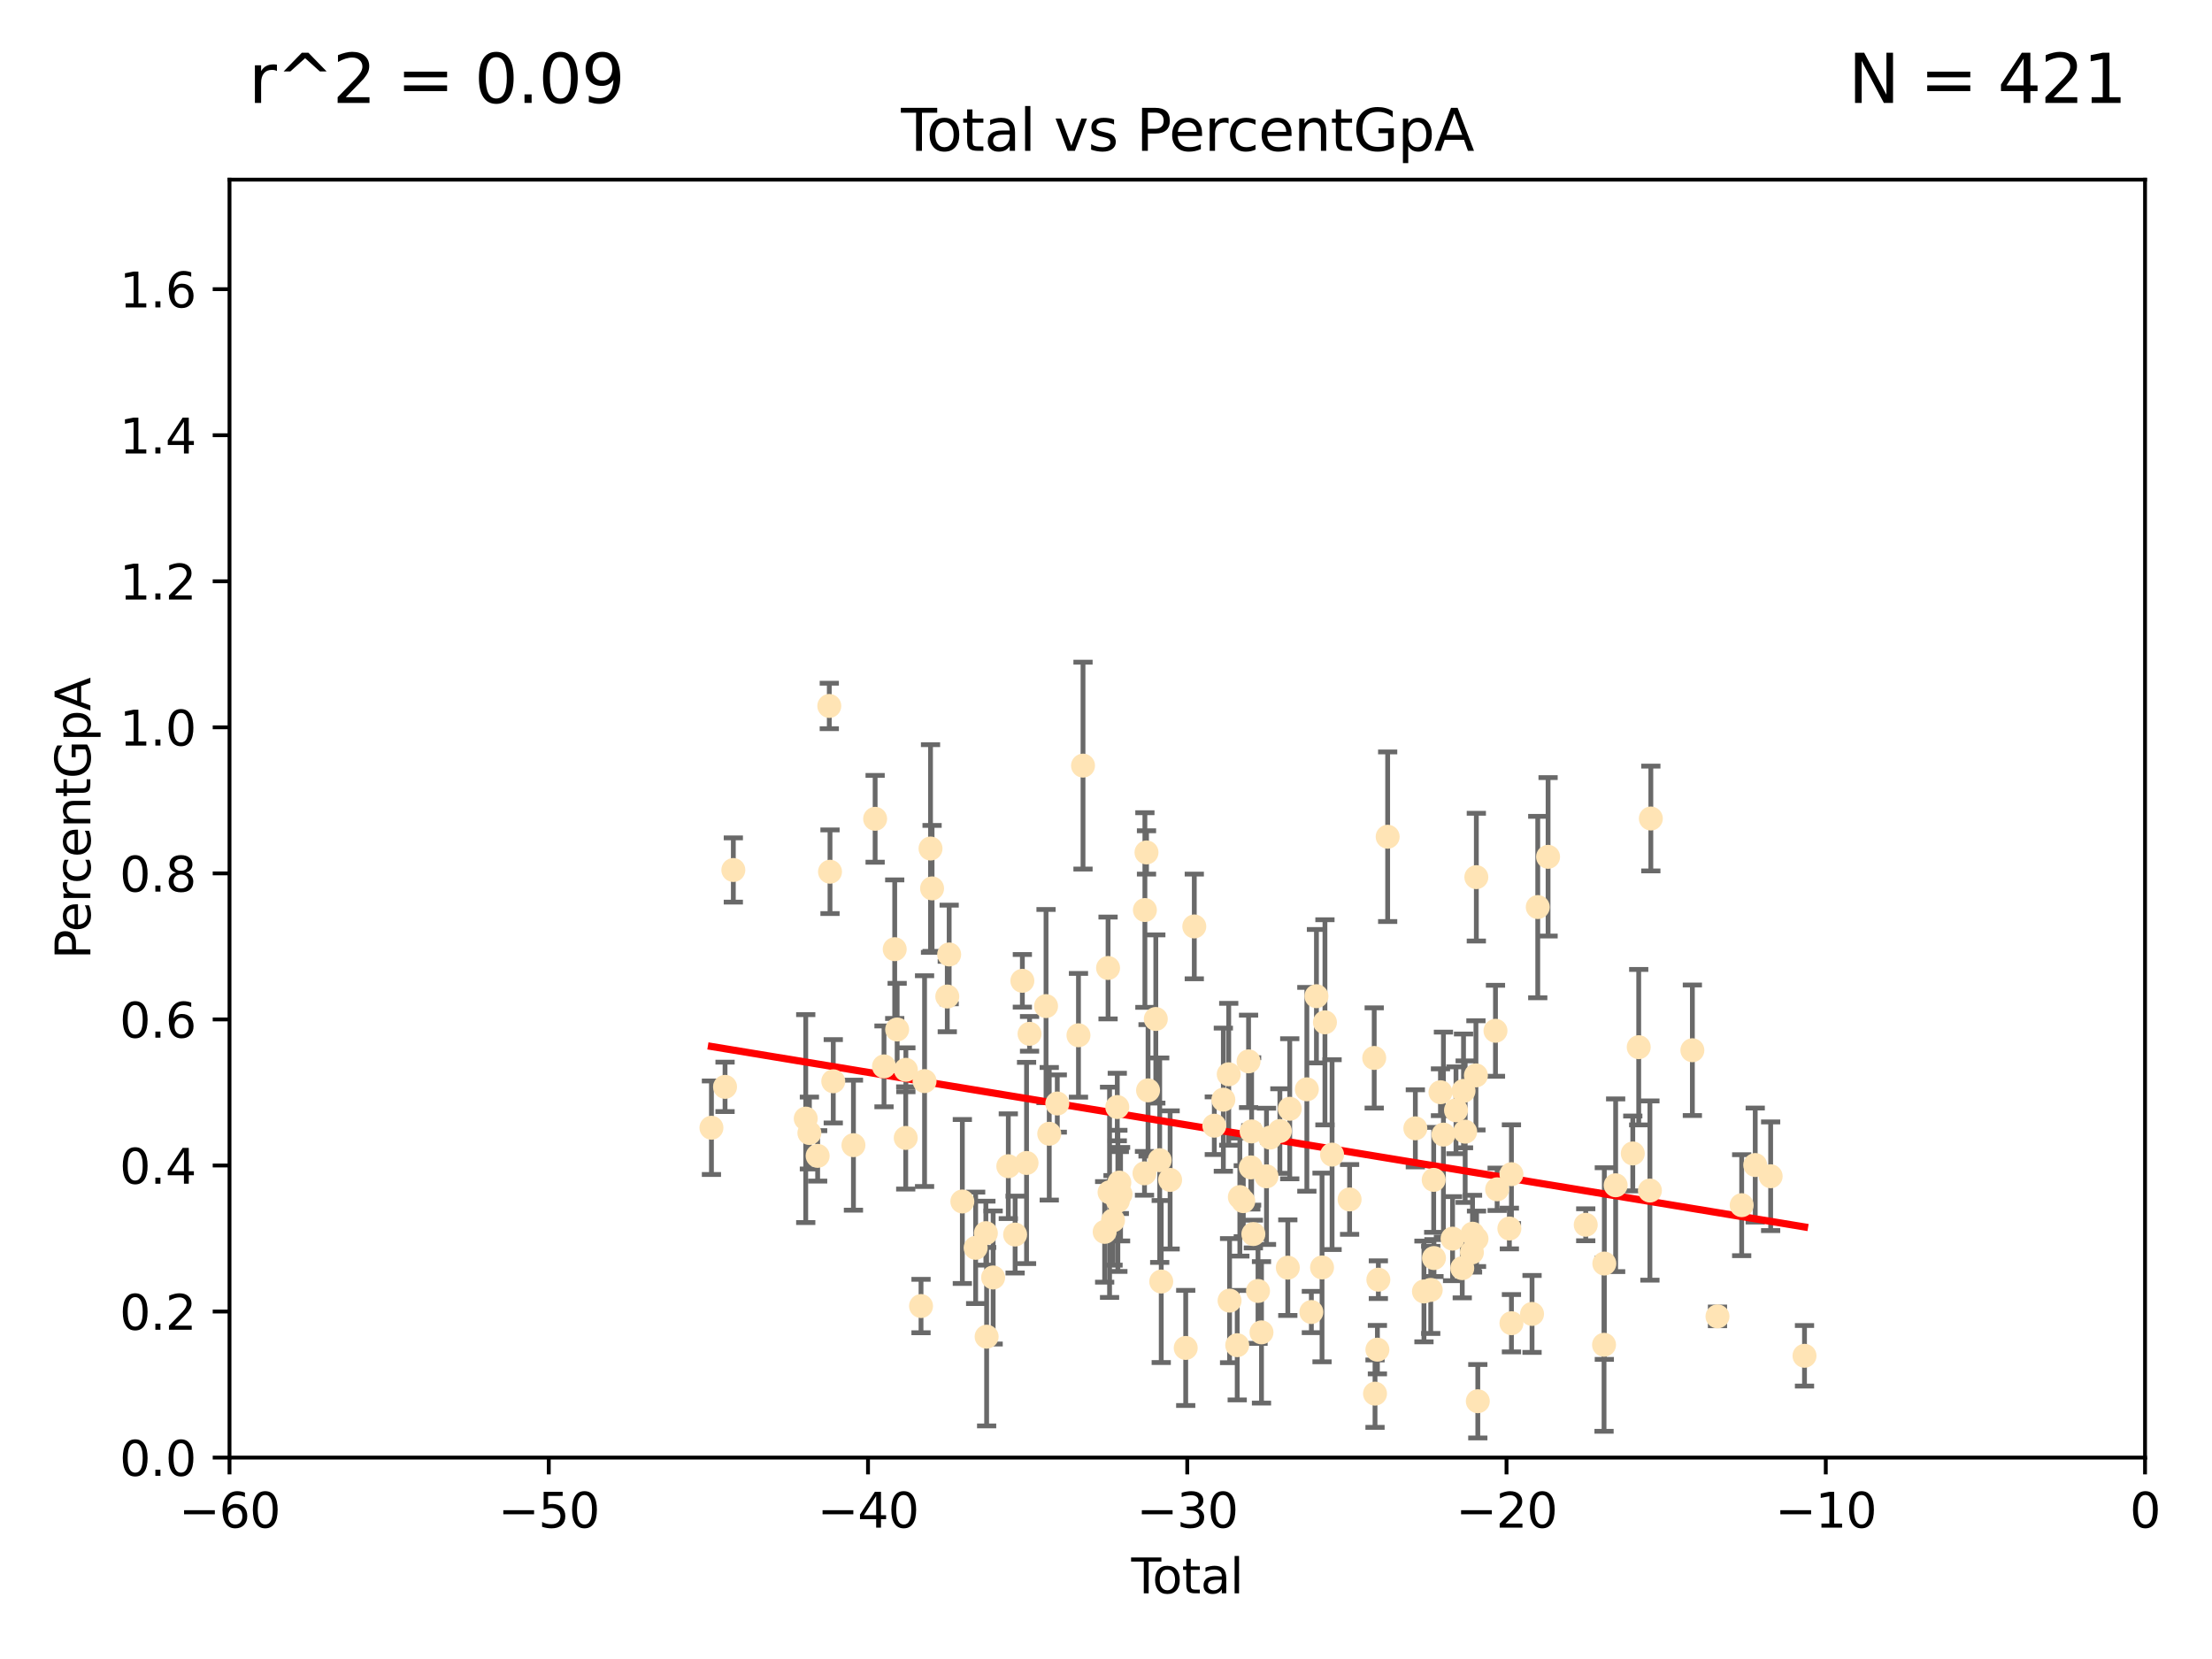 <?xml version="1.0" encoding="utf-8" standalone="no"?>
<!DOCTYPE svg PUBLIC "-//W3C//DTD SVG 1.1//EN"
  "http://www.w3.org/Graphics/SVG/1.1/DTD/svg11.dtd">
<svg xmlns:xlink="http://www.w3.org/1999/xlink" width="460.8pt" height="345.6pt" viewBox="0 0 460.8 345.6" xmlns="http://www.w3.org/2000/svg" version="1.1">
 <defs>
  <style type="text/css">*{stroke-linejoin: round; stroke-linecap: butt}</style>
 </defs>
 <g id="figure_1">
  <g id="patch_1">
   <path d="M 0 345.6 
L 460.8 345.6 
L 460.8 0 
L 0 0 
z
" style="fill: #ffffff"/>
  </g>
  <g id="axes_1">
   <g id="patch_2">
    <path d="M 47.81 303.64 
L 446.85 303.64 
L 446.85 37.422 
L 47.81 37.422 
z
" style="fill: #ffffff"/>
   </g>
   <g id="PathCollection_1">
    <defs>
     <path id="m2d8e632943" d="M 0 1.118 
C 0.297 1.118 0.581 1 0.791 0.791 
C 1 0.581 1.118 0.297 1.118 0 
C 1.118 -0.297 1 -0.581 0.791 -0.791 
C 0.581 -1 0.297 -1.118 0 -1.118 
C -0.297 -1.118 -0.581 -1 -0.791 -0.791 
C -1 -0.581 -1.118 -0.297 -1.118 0 
C -1.118 0.297 -1 0.581 -0.791 0.791 
C -0.581 1 -0.297 1.118 0 1.118 
z
" style="stroke: #ffe4b5"/>
    </defs>
    <g clip-path="url(#pbcc4ea7cab)">
     <use xlink:href="#m2d8e632943" x="148.206" y="234.928" style="fill: #ffe4b5; stroke: #ffe4b5"/>
     <use xlink:href="#m2d8e632943" x="151.04" y="226.414" style="fill: #ffe4b5; stroke: #ffe4b5"/>
     <use xlink:href="#m2d8e632943" x="152.767" y="181.237" style="fill: #ffe4b5; stroke: #ffe4b5"/>
     <use xlink:href="#m2d8e632943" x="167.851" y="233.023" style="fill: #ffe4b5; stroke: #ffe4b5"/>
     <use xlink:href="#m2d8e632943" x="168.611" y="236.027" style="fill: #ffe4b5; stroke: #ffe4b5"/>
     <use xlink:href="#m2d8e632943" x="170.331" y="240.789" style="fill: #ffe4b5; stroke: #ffe4b5"/>
     <use xlink:href="#m2d8e632943" x="172.757" y="147.062" style="fill: #ffe4b5; stroke: #ffe4b5"/>
     <use xlink:href="#m2d8e632943" x="172.906" y="181.598" style="fill: #ffe4b5; stroke: #ffe4b5"/>
     <use xlink:href="#m2d8e632943" x="173.585" y="225.252" style="fill: #ffe4b5; stroke: #ffe4b5"/>
     <use xlink:href="#m2d8e632943" x="177.789" y="238.559" style="fill: #ffe4b5; stroke: #ffe4b5"/>
     <use xlink:href="#m2d8e632943" x="182.306" y="170.572" style="fill: #ffe4b5; stroke: #ffe4b5"/>
     <use xlink:href="#m2d8e632943" x="184.155" y="222.148" style="fill: #ffe4b5; stroke: #ffe4b5"/>
     <use xlink:href="#m2d8e632943" x="186.386" y="197.733" style="fill: #ffe4b5; stroke: #ffe4b5"/>
     <use xlink:href="#m2d8e632943" x="186.895" y="214.46" style="fill: #ffe4b5; stroke: #ffe4b5"/>
     <use xlink:href="#m2d8e632943" x="188.68" y="237.052" style="fill: #ffe4b5; stroke: #ffe4b5"/>
     <use xlink:href="#m2d8e632943" x="188.71" y="222.859" style="fill: #ffe4b5; stroke: #ffe4b5"/>
     <use xlink:href="#m2d8e632943" x="191.867" y="272.074" style="fill: #ffe4b5; stroke: #ffe4b5"/>
     <use xlink:href="#m2d8e632943" x="192.603" y="225.216" style="fill: #ffe4b5; stroke: #ffe4b5"/>
     <use xlink:href="#m2d8e632943" x="193.845" y="176.762" style="fill: #ffe4b5; stroke: #ffe4b5"/>
     <use xlink:href="#m2d8e632943" x="194.168" y="185.069" style="fill: #ffe4b5; stroke: #ffe4b5"/>
     <use xlink:href="#m2d8e632943" x="197.337" y="207.595" style="fill: #ffe4b5; stroke: #ffe4b5"/>
     <use xlink:href="#m2d8e632943" x="197.729" y="198.831" style="fill: #ffe4b5; stroke: #ffe4b5"/>
     <use xlink:href="#m2d8e632943" x="200.473" y="250.291" style="fill: #ffe4b5; stroke: #ffe4b5"/>
     <use xlink:href="#m2d8e632943" x="203.247" y="259.947" style="fill: #ffe4b5; stroke: #ffe4b5"/>
     <use xlink:href="#m2d8e632943" x="205.376" y="256.885" style="fill: #ffe4b5; stroke: #ffe4b5"/>
     <use xlink:href="#m2d8e632943" x="205.533" y="278.455" style="fill: #ffe4b5; stroke: #ffe4b5"/>
     <use xlink:href="#m2d8e632943" x="206.889" y="266.122" style="fill: #ffe4b5; stroke: #ffe4b5"/>
     <use xlink:href="#m2d8e632943" x="210.048" y="242.944" style="fill: #ffe4b5; stroke: #ffe4b5"/>
     <use xlink:href="#m2d8e632943" x="211.468" y="257.181" style="fill: #ffe4b5; stroke: #ffe4b5"/>
     <use xlink:href="#m2d8e632943" x="212.976" y="204.319" style="fill: #ffe4b5; stroke: #ffe4b5"/>
     <use xlink:href="#m2d8e632943" x="213.851" y="242.268" style="fill: #ffe4b5; stroke: #ffe4b5"/>
     <use xlink:href="#m2d8e632943" x="214.473" y="215.367" style="fill: #ffe4b5; stroke: #ffe4b5"/>
     <use xlink:href="#m2d8e632943" x="217.909" y="209.591" style="fill: #ffe4b5; stroke: #ffe4b5"/>
     <use xlink:href="#m2d8e632943" x="218.579" y="236.184" style="fill: #ffe4b5; stroke: #ffe4b5"/>
     <use xlink:href="#m2d8e632943" x="220.253" y="229.882" style="fill: #ffe4b5; stroke: #ffe4b5"/>
     <use xlink:href="#m2d8e632943" x="224.665" y="215.668" style="fill: #ffe4b5; stroke: #ffe4b5"/>
     <use xlink:href="#m2d8e632943" x="225.612" y="159.492" style="fill: #ffe4b5; stroke: #ffe4b5"/>
     <use xlink:href="#m2d8e632943" x="230.121" y="256.621" style="fill: #ffe4b5; stroke: #ffe4b5"/>
     <use xlink:href="#m2d8e632943" x="230.83" y="201.648" style="fill: #ffe4b5; stroke: #ffe4b5"/>
     <use xlink:href="#m2d8e632943" x="231.142" y="248.376" style="fill: #ffe4b5; stroke: #ffe4b5"/>
     <use xlink:href="#m2d8e632943" x="231.867" y="254.219" style="fill: #ffe4b5; stroke: #ffe4b5"/>
     <use xlink:href="#m2d8e632943" x="232.75" y="230.613" style="fill: #ffe4b5; stroke: #ffe4b5"/>
     <use xlink:href="#m2d8e632943" x="232.872" y="250.158" style="fill: #ffe4b5; stroke: #ffe4b5"/>
     <use xlink:href="#m2d8e632943" x="233.178" y="246.353" style="fill: #ffe4b5; stroke: #ffe4b5"/>
     <use xlink:href="#m2d8e632943" x="233.435" y="248.768" style="fill: #ffe4b5; stroke: #ffe4b5"/>
     <use xlink:href="#m2d8e632943" x="238.421" y="244.427" style="fill: #ffe4b5; stroke: #ffe4b5"/>
     <use xlink:href="#m2d8e632943" x="238.503" y="189.576" style="fill: #ffe4b5; stroke: #ffe4b5"/>
     <use xlink:href="#m2d8e632943" x="238.837" y="177.578" style="fill: #ffe4b5; stroke: #ffe4b5"/>
     <use xlink:href="#m2d8e632943" x="239.16" y="227.144" style="fill: #ffe4b5; stroke: #ffe4b5"/>
     <use xlink:href="#m2d8e632943" x="240.776" y="212.272" style="fill: #ffe4b5; stroke: #ffe4b5"/>
     <use xlink:href="#m2d8e632943" x="241.588" y="241.688" style="fill: #ffe4b5; stroke: #ffe4b5"/>
     <use xlink:href="#m2d8e632943" x="241.907" y="266.968" style="fill: #ffe4b5; stroke: #ffe4b5"/>
     <use xlink:href="#m2d8e632943" x="243.757" y="245.796" style="fill: #ffe4b5; stroke: #ffe4b5"/>
     <use xlink:href="#m2d8e632943" x="247.007" y="280.799" style="fill: #ffe4b5; stroke: #ffe4b5"/>
     <use xlink:href="#m2d8e632943" x="248.794" y="192.995" style="fill: #ffe4b5; stroke: #ffe4b5"/>
     <use xlink:href="#m2d8e632943" x="252.963" y="234.502" style="fill: #ffe4b5; stroke: #ffe4b5"/>
     <use xlink:href="#m2d8e632943" x="254.846" y="229.083" style="fill: #ffe4b5; stroke: #ffe4b5"/>
     <use xlink:href="#m2d8e632943" x="255.967" y="223.792" style="fill: #ffe4b5; stroke: #ffe4b5"/>
     <use xlink:href="#m2d8e632943" x="256.143" y="270.944" style="fill: #ffe4b5; stroke: #ffe4b5"/>
     <use xlink:href="#m2d8e632943" x="257.735" y="280.226" style="fill: #ffe4b5; stroke: #ffe4b5"/>
     <use xlink:href="#m2d8e632943" x="258.283" y="249.371" style="fill: #ffe4b5; stroke: #ffe4b5"/>
     <use xlink:href="#m2d8e632943" x="259.001" y="250.221" style="fill: #ffe4b5; stroke: #ffe4b5"/>
     <use xlink:href="#m2d8e632943" x="260.099" y="221.1" style="fill: #ffe4b5; stroke: #ffe4b5"/>
     <use xlink:href="#m2d8e632943" x="260.567" y="243.19" style="fill: #ffe4b5; stroke: #ffe4b5"/>
     <use xlink:href="#m2d8e632943" x="260.734" y="235.698" style="fill: #ffe4b5; stroke: #ffe4b5"/>
     <use xlink:href="#m2d8e632943" x="261.098" y="257.073" style="fill: #ffe4b5; stroke: #ffe4b5"/>
     <use xlink:href="#m2d8e632943" x="262.068" y="268.931" style="fill: #ffe4b5; stroke: #ffe4b5"/>
     <use xlink:href="#m2d8e632943" x="262.792" y="277.552" style="fill: #ffe4b5; stroke: #ffe4b5"/>
     <use xlink:href="#m2d8e632943" x="263.835" y="245.05" style="fill: #ffe4b5; stroke: #ffe4b5"/>
     <use xlink:href="#m2d8e632943" x="264.589" y="236.98" style="fill: #ffe4b5; stroke: #ffe4b5"/>
     <use xlink:href="#m2d8e632943" x="266.623" y="235.617" style="fill: #ffe4b5; stroke: #ffe4b5"/>
     <use xlink:href="#m2d8e632943" x="268.274" y="264.076" style="fill: #ffe4b5; stroke: #ffe4b5"/>
     <use xlink:href="#m2d8e632943" x="268.678" y="230.977" style="fill: #ffe4b5; stroke: #ffe4b5"/>
     <use xlink:href="#m2d8e632943" x="272.241" y="226.923" style="fill: #ffe4b5; stroke: #ffe4b5"/>
     <use xlink:href="#m2d8e632943" x="273.181" y="273.318" style="fill: #ffe4b5; stroke: #ffe4b5"/>
     <use xlink:href="#m2d8e632943" x="274.241" y="207.528" style="fill: #ffe4b5; stroke: #ffe4b5"/>
     <use xlink:href="#m2d8e632943" x="275.404" y="264.033" style="fill: #ffe4b5; stroke: #ffe4b5"/>
     <use xlink:href="#m2d8e632943" x="276.01" y="212.968" style="fill: #ffe4b5; stroke: #ffe4b5"/>
     <use xlink:href="#m2d8e632943" x="277.495" y="240.529" style="fill: #ffe4b5; stroke: #ffe4b5"/>
     <use xlink:href="#m2d8e632943" x="281.147" y="249.865" style="fill: #ffe4b5; stroke: #ffe4b5"/>
     <use xlink:href="#m2d8e632943" x="286.274" y="220.391" style="fill: #ffe4b5; stroke: #ffe4b5"/>
     <use xlink:href="#m2d8e632943" x="286.443" y="290.323" style="fill: #ffe4b5; stroke: #ffe4b5"/>
     <use xlink:href="#m2d8e632943" x="286.939" y="281.158" style="fill: #ffe4b5; stroke: #ffe4b5"/>
     <use xlink:href="#m2d8e632943" x="287.137" y="266.583" style="fill: #ffe4b5; stroke: #ffe4b5"/>
     <use xlink:href="#m2d8e632943" x="289.076" y="174.306" style="fill: #ffe4b5; stroke: #ffe4b5"/>
     <use xlink:href="#m2d8e632943" x="294.842" y="235.053" style="fill: #ffe4b5; stroke: #ffe4b5"/>
     <use xlink:href="#m2d8e632943" x="296.637" y="269.033" style="fill: #ffe4b5; stroke: #ffe4b5"/>
     <use xlink:href="#m2d8e632943" x="298.047" y="268.711" style="fill: #ffe4b5; stroke: #ffe4b5"/>
     <use xlink:href="#m2d8e632943" x="298.665" y="245.787" style="fill: #ffe4b5; stroke: #ffe4b5"/>
     <use xlink:href="#m2d8e632943" x="298.724" y="262.073" style="fill: #ffe4b5; stroke: #ffe4b5"/>
     <use xlink:href="#m2d8e632943" x="300.077" y="227.531" style="fill: #ffe4b5; stroke: #ffe4b5"/>
     <use xlink:href="#m2d8e632943" x="300.695" y="236.361" style="fill: #ffe4b5; stroke: #ffe4b5"/>
     <use xlink:href="#m2d8e632943" x="302.596" y="258.032" style="fill: #ffe4b5; stroke: #ffe4b5"/>
     <use xlink:href="#m2d8e632943" x="303.309" y="231.288" style="fill: #ffe4b5; stroke: #ffe4b5"/>
     <use xlink:href="#m2d8e632943" x="304.615" y="264.175" style="fill: #ffe4b5; stroke: #ffe4b5"/>
     <use xlink:href="#m2d8e632943" x="304.88" y="227.255" style="fill: #ffe4b5; stroke: #ffe4b5"/>
     <use xlink:href="#m2d8e632943" x="305.223" y="235.747" style="fill: #ffe4b5; stroke: #ffe4b5"/>
     <use xlink:href="#m2d8e632943" x="306.623" y="260.899" style="fill: #ffe4b5; stroke: #ffe4b5"/>
     <use xlink:href="#m2d8e632943" x="306.755" y="257.004" style="fill: #ffe4b5; stroke: #ffe4b5"/>
     <use xlink:href="#m2d8e632943" x="307.463" y="224.022" style="fill: #ffe4b5; stroke: #ffe4b5"/>
     <use xlink:href="#m2d8e632943" x="307.548" y="182.725" style="fill: #ffe4b5; stroke: #ffe4b5"/>
     <use xlink:href="#m2d8e632943" x="307.585" y="258.063" style="fill: #ffe4b5; stroke: #ffe4b5"/>
     <use xlink:href="#m2d8e632943" x="307.855" y="291.9" style="fill: #ffe4b5; stroke: #ffe4b5"/>
     <use xlink:href="#m2d8e632943" x="311.536" y="214.73" style="fill: #ffe4b5; stroke: #ffe4b5"/>
     <use xlink:href="#m2d8e632943" x="311.881" y="247.755" style="fill: #ffe4b5; stroke: #ffe4b5"/>
     <use xlink:href="#m2d8e632943" x="314.429" y="255.923" style="fill: #ffe4b5; stroke: #ffe4b5"/>
     <use xlink:href="#m2d8e632943" x="314.859" y="244.605" style="fill: #ffe4b5; stroke: #ffe4b5"/>
     <use xlink:href="#m2d8e632943" x="314.861" y="275.65" style="fill: #ffe4b5; stroke: #ffe4b5"/>
     <use xlink:href="#m2d8e632943" x="319.153" y="273.716" style="fill: #ffe4b5; stroke: #ffe4b5"/>
     <use xlink:href="#m2d8e632943" x="320.343" y="188.957" style="fill: #ffe4b5; stroke: #ffe4b5"/>
     <use xlink:href="#m2d8e632943" x="322.493" y="178.492" style="fill: #ffe4b5; stroke: #ffe4b5"/>
     <use xlink:href="#m2d8e632943" x="330.338" y="255.144" style="fill: #ffe4b5; stroke: #ffe4b5"/>
     <use xlink:href="#m2d8e632943" x="334.152" y="280.145" style="fill: #ffe4b5; stroke: #ffe4b5"/>
     <use xlink:href="#m2d8e632943" x="334.21" y="263.22" style="fill: #ffe4b5; stroke: #ffe4b5"/>
     <use xlink:href="#m2d8e632943" x="336.569" y="246.914" style="fill: #ffe4b5; stroke: #ffe4b5"/>
     <use xlink:href="#m2d8e632943" x="340.141" y="240.286" style="fill: #ffe4b5; stroke: #ffe4b5"/>
     <use xlink:href="#m2d8e632943" x="341.376" y="218.147" style="fill: #ffe4b5; stroke: #ffe4b5"/>
     <use xlink:href="#m2d8e632943" x="343.707" y="248.011" style="fill: #ffe4b5; stroke: #ffe4b5"/>
     <use xlink:href="#m2d8e632943" x="343.9" y="170.51" style="fill: #ffe4b5; stroke: #ffe4b5"/>
     <use xlink:href="#m2d8e632943" x="352.552" y="218.784" style="fill: #ffe4b5; stroke: #ffe4b5"/>
     <use xlink:href="#m2d8e632943" x="357.784" y="274.227" style="fill: #ffe4b5; stroke: #ffe4b5"/>
     <use xlink:href="#m2d8e632943" x="362.824" y="251.062" style="fill: #ffe4b5; stroke: #ffe4b5"/>
     <use xlink:href="#m2d8e632943" x="365.647" y="242.699" style="fill: #ffe4b5; stroke: #ffe4b5"/>
     <use xlink:href="#m2d8e632943" x="368.86" y="245.035" style="fill: #ffe4b5; stroke: #ffe4b5"/>
     <use xlink:href="#m2d8e632943" x="375.911" y="282.436" style="fill: #ffe4b5; stroke: #ffe4b5"/>
    </g>
   </g>
   <g id="matplotlib.axis_1">
    <g id="xtick_1">
     <g id="line2d_1">
      <defs>
       <path id="m31f1e0db7b" d="M 0 0 
L 0 3.5 
" style="stroke: #000000; stroke-width: 0.8"/>
      </defs>
      <g>
       <use xlink:href="#m31f1e0db7b" x="47.81" y="303.64" style="stroke: #000000; stroke-width: 0.8"/>
      </g>
     </g>
     <g id="text_1">
      <!-- −60 -->
      <g transform="translate(37.258 318.238)scale(0.1 -0.1)">
       <defs>
        <path id="DejaVuSans-2212" d="M 678 2272 
L 4684 2272 
L 4684 1741 
L 678 1741 
L 678 2272 
z
" transform="scale(0.016)"/>
        <path id="DejaVuSans-36" d="M 2113 2584 
Q 1688 2584 1439 2293 
Q 1191 2003 1191 1497 
Q 1191 994 1439 701 
Q 1688 409 2113 409 
Q 2538 409 2786 701 
Q 3034 994 3034 1497 
Q 3034 2003 2786 2293 
Q 2538 2584 2113 2584 
z
M 3366 4563 
L 3366 3988 
Q 3128 4100 2886 4159 
Q 2644 4219 2406 4219 
Q 1781 4219 1451 3797 
Q 1122 3375 1075 2522 
Q 1259 2794 1537 2939 
Q 1816 3084 2150 3084 
Q 2853 3084 3261 2657 
Q 3669 2231 3669 1497 
Q 3669 778 3244 343 
Q 2819 -91 2113 -91 
Q 1303 -91 875 529 
Q 447 1150 447 2328 
Q 447 3434 972 4092 
Q 1497 4750 2381 4750 
Q 2619 4750 2861 4703 
Q 3103 4656 3366 4563 
z
" transform="scale(0.016)"/>
        <path id="DejaVuSans-30" d="M 2034 4250 
Q 1547 4250 1301 3770 
Q 1056 3291 1056 2328 
Q 1056 1369 1301 889 
Q 1547 409 2034 409 
Q 2525 409 2770 889 
Q 3016 1369 3016 2328 
Q 3016 3291 2770 3770 
Q 2525 4250 2034 4250 
z
M 2034 4750 
Q 2819 4750 3233 4129 
Q 3647 3509 3647 2328 
Q 3647 1150 3233 529 
Q 2819 -91 2034 -91 
Q 1250 -91 836 529 
Q 422 1150 422 2328 
Q 422 3509 836 4129 
Q 1250 4750 2034 4750 
z
" transform="scale(0.016)"/>
       </defs>
       <use xlink:href="#DejaVuSans-2212"/>
       <use xlink:href="#DejaVuSans-36" x="83.789"/>
       <use xlink:href="#DejaVuSans-30" x="147.412"/>
      </g>
     </g>
    </g>
    <g id="xtick_2">
     <g id="line2d_2">
      <g>
       <use xlink:href="#m31f1e0db7b" x="114.317" y="303.64" style="stroke: #000000; stroke-width: 0.8"/>
      </g>
     </g>
     <g id="text_2">
      <!-- −50 -->
      <g transform="translate(103.764 318.238)scale(0.1 -0.1)">
       <defs>
        <path id="DejaVuSans-35" d="M 691 4666 
L 3169 4666 
L 3169 4134 
L 1269 4134 
L 1269 2991 
Q 1406 3038 1543 3061 
Q 1681 3084 1819 3084 
Q 2600 3084 3056 2656 
Q 3513 2228 3513 1497 
Q 3513 744 3044 326 
Q 2575 -91 1722 -91 
Q 1428 -91 1123 -41 
Q 819 9 494 109 
L 494 744 
Q 775 591 1075 516 
Q 1375 441 1709 441 
Q 2250 441 2565 725 
Q 2881 1009 2881 1497 
Q 2881 1984 2565 2268 
Q 2250 2553 1709 2553 
Q 1456 2553 1204 2497 
Q 953 2441 691 2322 
L 691 4666 
z
" transform="scale(0.016)"/>
       </defs>
       <use xlink:href="#DejaVuSans-2212"/>
       <use xlink:href="#DejaVuSans-35" x="83.789"/>
       <use xlink:href="#DejaVuSans-30" x="147.412"/>
      </g>
     </g>
    </g>
    <g id="xtick_3">
     <g id="line2d_3">
      <g>
       <use xlink:href="#m31f1e0db7b" x="180.823" y="303.64" style="stroke: #000000; stroke-width: 0.8"/>
      </g>
     </g>
     <g id="text_3">
      <!-- −40 -->
      <g transform="translate(170.271 318.238)scale(0.1 -0.1)">
       <defs>
        <path id="DejaVuSans-34" d="M 2419 4116 
L 825 1625 
L 2419 1625 
L 2419 4116 
z
M 2253 4666 
L 3047 4666 
L 3047 1625 
L 3713 1625 
L 3713 1100 
L 3047 1100 
L 3047 0 
L 2419 0 
L 2419 1100 
L 313 1100 
L 313 1709 
L 2253 4666 
z
" transform="scale(0.016)"/>
       </defs>
       <use xlink:href="#DejaVuSans-2212"/>
       <use xlink:href="#DejaVuSans-34" x="83.789"/>
       <use xlink:href="#DejaVuSans-30" x="147.412"/>
      </g>
     </g>
    </g>
    <g id="xtick_4">
     <g id="line2d_4">
      <g>
       <use xlink:href="#m31f1e0db7b" x="247.33" y="303.64" style="stroke: #000000; stroke-width: 0.8"/>
      </g>
     </g>
     <g id="text_4">
      <!-- −30 -->
      <g transform="translate(236.778 318.238)scale(0.1 -0.1)">
       <defs>
        <path id="DejaVuSans-33" d="M 2597 2516 
Q 3050 2419 3304 2112 
Q 3559 1806 3559 1356 
Q 3559 666 3084 287 
Q 2609 -91 1734 -91 
Q 1441 -91 1130 -33 
Q 819 25 488 141 
L 488 750 
Q 750 597 1062 519 
Q 1375 441 1716 441 
Q 2309 441 2620 675 
Q 2931 909 2931 1356 
Q 2931 1769 2642 2001 
Q 2353 2234 1838 2234 
L 1294 2234 
L 1294 2753 
L 1863 2753 
Q 2328 2753 2575 2939 
Q 2822 3125 2822 3475 
Q 2822 3834 2567 4026 
Q 2313 4219 1838 4219 
Q 1578 4219 1281 4162 
Q 984 4106 628 3988 
L 628 4550 
Q 988 4650 1302 4700 
Q 1616 4750 1894 4750 
Q 2613 4750 3031 4423 
Q 3450 4097 3450 3541 
Q 3450 3153 3228 2886 
Q 3006 2619 2597 2516 
z
" transform="scale(0.016)"/>
       </defs>
       <use xlink:href="#DejaVuSans-2212"/>
       <use xlink:href="#DejaVuSans-33" x="83.789"/>
       <use xlink:href="#DejaVuSans-30" x="147.412"/>
      </g>
     </g>
    </g>
    <g id="xtick_5">
     <g id="line2d_5">
      <g>
       <use xlink:href="#m31f1e0db7b" x="313.837" y="303.64" style="stroke: #000000; stroke-width: 0.8"/>
      </g>
     </g>
     <g id="text_5">
      <!-- −20 -->
      <g transform="translate(303.284 318.238)scale(0.1 -0.1)">
       <defs>
        <path id="DejaVuSans-32" d="M 1228 531 
L 3431 531 
L 3431 0 
L 469 0 
L 469 531 
Q 828 903 1448 1529 
Q 2069 2156 2228 2338 
Q 2531 2678 2651 2914 
Q 2772 3150 2772 3378 
Q 2772 3750 2511 3984 
Q 2250 4219 1831 4219 
Q 1534 4219 1204 4116 
Q 875 4013 500 3803 
L 500 4441 
Q 881 4594 1212 4672 
Q 1544 4750 1819 4750 
Q 2544 4750 2975 4387 
Q 3406 4025 3406 3419 
Q 3406 3131 3298 2873 
Q 3191 2616 2906 2266 
Q 2828 2175 2409 1742 
Q 1991 1309 1228 531 
z
" transform="scale(0.016)"/>
       </defs>
       <use xlink:href="#DejaVuSans-2212"/>
       <use xlink:href="#DejaVuSans-32" x="83.789"/>
       <use xlink:href="#DejaVuSans-30" x="147.412"/>
      </g>
     </g>
    </g>
    <g id="xtick_6">
     <g id="line2d_6">
      <g>
       <use xlink:href="#m31f1e0db7b" x="380.343" y="303.64" style="stroke: #000000; stroke-width: 0.8"/>
      </g>
     </g>
     <g id="text_6">
      <!-- −10 -->
      <g transform="translate(369.791 318.238)scale(0.1 -0.1)">
       <defs>
        <path id="DejaVuSans-31" d="M 794 531 
L 1825 531 
L 1825 4091 
L 703 3866 
L 703 4441 
L 1819 4666 
L 2450 4666 
L 2450 531 
L 3481 531 
L 3481 0 
L 794 0 
L 794 531 
z
" transform="scale(0.016)"/>
       </defs>
       <use xlink:href="#DejaVuSans-2212"/>
       <use xlink:href="#DejaVuSans-31" x="83.789"/>
       <use xlink:href="#DejaVuSans-30" x="147.412"/>
      </g>
     </g>
    </g>
    <g id="xtick_7">
     <g id="line2d_7">
      <g>
       <use xlink:href="#m31f1e0db7b" x="446.85" y="303.64" style="stroke: #000000; stroke-width: 0.8"/>
      </g>
     </g>
     <g id="text_7">
      <!-- 0 -->
      <g transform="translate(443.669 318.238)scale(0.1 -0.1)">
       <use xlink:href="#DejaVuSans-30"/>
      </g>
     </g>
    </g>
    <g id="text_8">
     <!-- Total -->
     <g transform="translate(235.653 331.917)scale(0.1 -0.1)">
      <defs>
       <path id="DejaVuSans-54" d="M -19 4666 
L 3928 4666 
L 3928 4134 
L 2272 4134 
L 2272 0 
L 1638 0 
L 1638 4134 
L -19 4134 
L -19 4666 
z
" transform="scale(0.016)"/>
       <path id="DejaVuSans-6f" d="M 1959 3097 
Q 1497 3097 1228 2736 
Q 959 2375 959 1747 
Q 959 1119 1226 758 
Q 1494 397 1959 397 
Q 2419 397 2687 759 
Q 2956 1122 2956 1747 
Q 2956 2369 2687 2733 
Q 2419 3097 1959 3097 
z
M 1959 3584 
Q 2709 3584 3137 3096 
Q 3566 2609 3566 1747 
Q 3566 888 3137 398 
Q 2709 -91 1959 -91 
Q 1206 -91 779 398 
Q 353 888 353 1747 
Q 353 2609 779 3096 
Q 1206 3584 1959 3584 
z
" transform="scale(0.016)"/>
       <path id="DejaVuSans-74" d="M 1172 4494 
L 1172 3500 
L 2356 3500 
L 2356 3053 
L 1172 3053 
L 1172 1153 
Q 1172 725 1289 603 
Q 1406 481 1766 481 
L 2356 481 
L 2356 0 
L 1766 0 
Q 1100 0 847 248 
Q 594 497 594 1153 
L 594 3053 
L 172 3053 
L 172 3500 
L 594 3500 
L 594 4494 
L 1172 4494 
z
" transform="scale(0.016)"/>
       <path id="DejaVuSans-61" d="M 2194 1759 
Q 1497 1759 1228 1600 
Q 959 1441 959 1056 
Q 959 750 1161 570 
Q 1363 391 1709 391 
Q 2188 391 2477 730 
Q 2766 1069 2766 1631 
L 2766 1759 
L 2194 1759 
z
M 3341 1997 
L 3341 0 
L 2766 0 
L 2766 531 
Q 2569 213 2275 61 
Q 1981 -91 1556 -91 
Q 1019 -91 701 211 
Q 384 513 384 1019 
Q 384 1609 779 1909 
Q 1175 2209 1959 2209 
L 2766 2209 
L 2766 2266 
Q 2766 2663 2505 2880 
Q 2244 3097 1772 3097 
Q 1472 3097 1187 3025 
Q 903 2953 641 2809 
L 641 3341 
Q 956 3463 1253 3523 
Q 1550 3584 1831 3584 
Q 2591 3584 2966 3190 
Q 3341 2797 3341 1997 
z
" transform="scale(0.016)"/>
       <path id="DejaVuSans-6c" d="M 603 4863 
L 1178 4863 
L 1178 0 
L 603 0 
L 603 4863 
z
" transform="scale(0.016)"/>
      </defs>
      <use xlink:href="#DejaVuSans-54"/>
      <use xlink:href="#DejaVuSans-6f" x="44.084"/>
      <use xlink:href="#DejaVuSans-74" x="105.266"/>
      <use xlink:href="#DejaVuSans-61" x="144.475"/>
      <use xlink:href="#DejaVuSans-6c" x="205.754"/>
     </g>
    </g>
   </g>
   <g id="matplotlib.axis_2">
    <g id="ytick_1">
     <g id="line2d_8">
      <defs>
       <path id="md9e191fb6f" d="M 0 0 
L -3.5 0 
" style="stroke: #000000; stroke-width: 0.8"/>
      </defs>
      <g>
       <use xlink:href="#md9e191fb6f" x="47.81" y="303.64" style="stroke: #000000; stroke-width: 0.8"/>
      </g>
     </g>
     <g id="text_9">
      <!-- 0.0 -->
      <g transform="translate(24.907 307.439)scale(0.1 -0.1)">
       <defs>
        <path id="DejaVuSans-2e" d="M 684 794 
L 1344 794 
L 1344 0 
L 684 0 
L 684 794 
z
" transform="scale(0.016)"/>
       </defs>
       <use xlink:href="#DejaVuSans-30"/>
       <use xlink:href="#DejaVuSans-2e" x="63.623"/>
       <use xlink:href="#DejaVuSans-30" x="95.41"/>
      </g>
     </g>
    </g>
    <g id="ytick_2">
     <g id="line2d_9">
      <g>
       <use xlink:href="#md9e191fb6f" x="47.81" y="273.215" style="stroke: #000000; stroke-width: 0.8"/>
      </g>
     </g>
     <g id="text_10">
      <!-- 0.2 -->
      <g transform="translate(24.907 277.014)scale(0.1 -0.1)">
       <use xlink:href="#DejaVuSans-30"/>
       <use xlink:href="#DejaVuSans-2e" x="63.623"/>
       <use xlink:href="#DejaVuSans-32" x="95.41"/>
      </g>
     </g>
    </g>
    <g id="ytick_3">
     <g id="line2d_10">
      <g>
       <use xlink:href="#md9e191fb6f" x="47.81" y="242.79" style="stroke: #000000; stroke-width: 0.8"/>
      </g>
     </g>
     <g id="text_11">
      <!-- 0.4 -->
      <g transform="translate(24.907 246.589)scale(0.1 -0.1)">
       <use xlink:href="#DejaVuSans-30"/>
       <use xlink:href="#DejaVuSans-2e" x="63.623"/>
       <use xlink:href="#DejaVuSans-34" x="95.41"/>
      </g>
     </g>
    </g>
    <g id="ytick_4">
     <g id="line2d_11">
      <g>
       <use xlink:href="#md9e191fb6f" x="47.81" y="212.365" style="stroke: #000000; stroke-width: 0.8"/>
      </g>
     </g>
     <g id="text_12">
      <!-- 0.6 -->
      <g transform="translate(24.907 216.164)scale(0.1 -0.1)">
       <use xlink:href="#DejaVuSans-30"/>
       <use xlink:href="#DejaVuSans-2e" x="63.623"/>
       <use xlink:href="#DejaVuSans-36" x="95.41"/>
      </g>
     </g>
    </g>
    <g id="ytick_5">
     <g id="line2d_12">
      <g>
       <use xlink:href="#md9e191fb6f" x="47.81" y="181.94" style="stroke: #000000; stroke-width: 0.8"/>
      </g>
     </g>
     <g id="text_13">
      <!-- 0.8 -->
      <g transform="translate(24.907 185.739)scale(0.1 -0.1)">
       <defs>
        <path id="DejaVuSans-38" d="M 2034 2216 
Q 1584 2216 1326 1975 
Q 1069 1734 1069 1313 
Q 1069 891 1326 650 
Q 1584 409 2034 409 
Q 2484 409 2743 651 
Q 3003 894 3003 1313 
Q 3003 1734 2745 1975 
Q 2488 2216 2034 2216 
z
M 1403 2484 
Q 997 2584 770 2862 
Q 544 3141 544 3541 
Q 544 4100 942 4425 
Q 1341 4750 2034 4750 
Q 2731 4750 3128 4425 
Q 3525 4100 3525 3541 
Q 3525 3141 3298 2862 
Q 3072 2584 2669 2484 
Q 3125 2378 3379 2068 
Q 3634 1759 3634 1313 
Q 3634 634 3220 271 
Q 2806 -91 2034 -91 
Q 1263 -91 848 271 
Q 434 634 434 1313 
Q 434 1759 690 2068 
Q 947 2378 1403 2484 
z
M 1172 3481 
Q 1172 3119 1398 2916 
Q 1625 2713 2034 2713 
Q 2441 2713 2670 2916 
Q 2900 3119 2900 3481 
Q 2900 3844 2670 4047 
Q 2441 4250 2034 4250 
Q 1625 4250 1398 4047 
Q 1172 3844 1172 3481 
z
" transform="scale(0.016)"/>
       </defs>
       <use xlink:href="#DejaVuSans-30"/>
       <use xlink:href="#DejaVuSans-2e" x="63.623"/>
       <use xlink:href="#DejaVuSans-38" x="95.41"/>
      </g>
     </g>
    </g>
    <g id="ytick_6">
     <g id="line2d_13">
      <g>
       <use xlink:href="#md9e191fb6f" x="47.81" y="151.515" style="stroke: #000000; stroke-width: 0.8"/>
      </g>
     </g>
     <g id="text_14">
      <!-- 1.0 -->
      <g transform="translate(24.907 155.315)scale(0.1 -0.1)">
       <use xlink:href="#DejaVuSans-31"/>
       <use xlink:href="#DejaVuSans-2e" x="63.623"/>
       <use xlink:href="#DejaVuSans-30" x="95.41"/>
      </g>
     </g>
    </g>
    <g id="ytick_7">
     <g id="line2d_14">
      <g>
       <use xlink:href="#md9e191fb6f" x="47.81" y="121.09" style="stroke: #000000; stroke-width: 0.8"/>
      </g>
     </g>
     <g id="text_15">
      <!-- 1.2 -->
      <g transform="translate(24.907 124.89)scale(0.1 -0.1)">
       <use xlink:href="#DejaVuSans-31"/>
       <use xlink:href="#DejaVuSans-2e" x="63.623"/>
       <use xlink:href="#DejaVuSans-32" x="95.41"/>
      </g>
     </g>
    </g>
    <g id="ytick_8">
     <g id="line2d_15">
      <g>
       <use xlink:href="#md9e191fb6f" x="47.81" y="90.665" style="stroke: #000000; stroke-width: 0.8"/>
      </g>
     </g>
     <g id="text_16">
      <!-- 1.4 -->
      <g transform="translate(24.907 94.465)scale(0.1 -0.1)">
       <use xlink:href="#DejaVuSans-31"/>
       <use xlink:href="#DejaVuSans-2e" x="63.623"/>
       <use xlink:href="#DejaVuSans-34" x="95.41"/>
      </g>
     </g>
    </g>
    <g id="ytick_9">
     <g id="line2d_16">
      <g>
       <use xlink:href="#md9e191fb6f" x="47.81" y="60.241" style="stroke: #000000; stroke-width: 0.8"/>
      </g>
     </g>
     <g id="text_17">
      <!-- 1.6 -->
      <g transform="translate(24.907 64.04)scale(0.1 -0.1)">
       <use xlink:href="#DejaVuSans-31"/>
       <use xlink:href="#DejaVuSans-2e" x="63.623"/>
       <use xlink:href="#DejaVuSans-36" x="95.41"/>
      </g>
     </g>
    </g>
    <g id="text_18">
     <!-- PercentGpA -->
     <g transform="translate(18.827 199.807)rotate(-90)scale(0.1 -0.1)">
      <defs>
       <path id="DejaVuSans-50" d="M 1259 4147 
L 1259 2394 
L 2053 2394 
Q 2494 2394 2734 2622 
Q 2975 2850 2975 3272 
Q 2975 3691 2734 3919 
Q 2494 4147 2053 4147 
L 1259 4147 
z
M 628 4666 
L 2053 4666 
Q 2838 4666 3239 4311 
Q 3641 3956 3641 3272 
Q 3641 2581 3239 2228 
Q 2838 1875 2053 1875 
L 1259 1875 
L 1259 0 
L 628 0 
L 628 4666 
z
" transform="scale(0.016)"/>
       <path id="DejaVuSans-65" d="M 3597 1894 
L 3597 1613 
L 953 1613 
Q 991 1019 1311 708 
Q 1631 397 2203 397 
Q 2534 397 2845 478 
Q 3156 559 3463 722 
L 3463 178 
Q 3153 47 2828 -22 
Q 2503 -91 2169 -91 
Q 1331 -91 842 396 
Q 353 884 353 1716 
Q 353 2575 817 3079 
Q 1281 3584 2069 3584 
Q 2775 3584 3186 3129 
Q 3597 2675 3597 1894 
z
M 3022 2063 
Q 3016 2534 2758 2815 
Q 2500 3097 2075 3097 
Q 1594 3097 1305 2825 
Q 1016 2553 972 2059 
L 3022 2063 
z
" transform="scale(0.016)"/>
       <path id="DejaVuSans-72" d="M 2631 2963 
Q 2534 3019 2420 3045 
Q 2306 3072 2169 3072 
Q 1681 3072 1420 2755 
Q 1159 2438 1159 1844 
L 1159 0 
L 581 0 
L 581 3500 
L 1159 3500 
L 1159 2956 
Q 1341 3275 1631 3429 
Q 1922 3584 2338 3584 
Q 2397 3584 2469 3576 
Q 2541 3569 2628 3553 
L 2631 2963 
z
" transform="scale(0.016)"/>
       <path id="DejaVuSans-63" d="M 3122 3366 
L 3122 2828 
Q 2878 2963 2633 3030 
Q 2388 3097 2138 3097 
Q 1578 3097 1268 2742 
Q 959 2388 959 1747 
Q 959 1106 1268 751 
Q 1578 397 2138 397 
Q 2388 397 2633 464 
Q 2878 531 3122 666 
L 3122 134 
Q 2881 22 2623 -34 
Q 2366 -91 2075 -91 
Q 1284 -91 818 406 
Q 353 903 353 1747 
Q 353 2603 823 3093 
Q 1294 3584 2113 3584 
Q 2378 3584 2631 3529 
Q 2884 3475 3122 3366 
z
" transform="scale(0.016)"/>
       <path id="DejaVuSans-6e" d="M 3513 2113 
L 3513 0 
L 2938 0 
L 2938 2094 
Q 2938 2591 2744 2837 
Q 2550 3084 2163 3084 
Q 1697 3084 1428 2787 
Q 1159 2491 1159 1978 
L 1159 0 
L 581 0 
L 581 3500 
L 1159 3500 
L 1159 2956 
Q 1366 3272 1645 3428 
Q 1925 3584 2291 3584 
Q 2894 3584 3203 3211 
Q 3513 2838 3513 2113 
z
" transform="scale(0.016)"/>
       <path id="DejaVuSans-47" d="M 3809 666 
L 3809 1919 
L 2778 1919 
L 2778 2438 
L 4434 2438 
L 4434 434 
Q 4069 175 3628 42 
Q 3188 -91 2688 -91 
Q 1594 -91 976 548 
Q 359 1188 359 2328 
Q 359 3472 976 4111 
Q 1594 4750 2688 4750 
Q 3144 4750 3555 4637 
Q 3966 4525 4313 4306 
L 4313 3634 
Q 3963 3931 3569 4081 
Q 3175 4231 2741 4231 
Q 1884 4231 1454 3753 
Q 1025 3275 1025 2328 
Q 1025 1384 1454 906 
Q 1884 428 2741 428 
Q 3075 428 3337 486 
Q 3600 544 3809 666 
z
" transform="scale(0.016)"/>
       <path id="DejaVuSans-70" d="M 1159 525 
L 1159 -1331 
L 581 -1331 
L 581 3500 
L 1159 3500 
L 1159 2969 
Q 1341 3281 1617 3432 
Q 1894 3584 2278 3584 
Q 2916 3584 3314 3078 
Q 3713 2572 3713 1747 
Q 3713 922 3314 415 
Q 2916 -91 2278 -91 
Q 1894 -91 1617 61 
Q 1341 213 1159 525 
z
M 3116 1747 
Q 3116 2381 2855 2742 
Q 2594 3103 2138 3103 
Q 1681 3103 1420 2742 
Q 1159 2381 1159 1747 
Q 1159 1113 1420 752 
Q 1681 391 2138 391 
Q 2594 391 2855 752 
Q 3116 1113 3116 1747 
z
" transform="scale(0.016)"/>
       <path id="DejaVuSans-41" d="M 2188 4044 
L 1331 1722 
L 3047 1722 
L 2188 4044 
z
M 1831 4666 
L 2547 4666 
L 4325 0 
L 3669 0 
L 3244 1197 
L 1141 1197 
L 716 0 
L 50 0 
L 1831 4666 
z
" transform="scale(0.016)"/>
      </defs>
      <use xlink:href="#DejaVuSans-50"/>
      <use xlink:href="#DejaVuSans-65" x="56.678"/>
      <use xlink:href="#DejaVuSans-72" x="118.201"/>
      <use xlink:href="#DejaVuSans-63" x="157.064"/>
      <use xlink:href="#DejaVuSans-65" x="212.045"/>
      <use xlink:href="#DejaVuSans-6e" x="273.568"/>
      <use xlink:href="#DejaVuSans-74" x="336.947"/>
      <use xlink:href="#DejaVuSans-47" x="376.156"/>
      <use xlink:href="#DejaVuSans-70" x="453.646"/>
      <use xlink:href="#DejaVuSans-41" x="517.123"/>
     </g>
    </g>
   </g>
   <g id="LineCollection_1">
    <path d="M 148.206 244.668 
L 148.206 225.187 
" clip-path="url(#pbcc4ea7cab)" style="fill: none; stroke: #696969"/>
    <path d="M 151.04 231.562 
L 151.04 221.266 
" clip-path="url(#pbcc4ea7cab)" style="fill: none; stroke: #696969"/>
    <path d="M 152.767 187.929 
L 152.767 174.546 
" clip-path="url(#pbcc4ea7cab)" style="fill: none; stroke: #696969"/>
    <path d="M 167.851 254.68 
L 167.851 211.367 
" clip-path="url(#pbcc4ea7cab)" style="fill: none; stroke: #696969"/>
    <path d="M 168.611 243.518 
L 168.611 228.536 
" clip-path="url(#pbcc4ea7cab)" style="fill: none; stroke: #696969"/>
    <path d="M 170.331 246.042 
L 170.331 235.536 
" clip-path="url(#pbcc4ea7cab)" style="fill: none; stroke: #696969"/>
    <path d="M 172.757 151.8 
L 172.757 142.323 
" clip-path="url(#pbcc4ea7cab)" style="fill: none; stroke: #696969"/>
    <path d="M 172.906 190.314 
L 172.906 172.883 
" clip-path="url(#pbcc4ea7cab)" style="fill: none; stroke: #696969"/>
    <path d="M 173.585 233.936 
L 173.585 216.567 
" clip-path="url(#pbcc4ea7cab)" style="fill: none; stroke: #696969"/>
    <path d="M 177.789 252.099 
L 177.789 225.019 
" clip-path="url(#pbcc4ea7cab)" style="fill: none; stroke: #696969"/>
    <path d="M 182.306 179.614 
L 182.306 161.53 
" clip-path="url(#pbcc4ea7cab)" style="fill: none; stroke: #696969"/>
    <path d="M 184.155 230.569 
L 184.155 213.727 
" clip-path="url(#pbcc4ea7cab)" style="fill: none; stroke: #696969"/>
    <path d="M 186.386 212.165 
L 186.386 183.302 
" clip-path="url(#pbcc4ea7cab)" style="fill: none; stroke: #696969"/>
    <path d="M 186.895 224.071 
L 186.895 204.848 
" clip-path="url(#pbcc4ea7cab)" style="fill: none; stroke: #696969"/>
    <path d="M 188.68 247.703 
L 188.68 226.4 
" clip-path="url(#pbcc4ea7cab)" style="fill: none; stroke: #696969"/>
    <path d="M 188.71 227.435 
L 188.71 218.284 
" clip-path="url(#pbcc4ea7cab)" style="fill: none; stroke: #696969"/>
    <path d="M 191.867 277.636 
L 191.867 266.512 
" clip-path="url(#pbcc4ea7cab)" style="fill: none; stroke: #696969"/>
    <path d="M 192.603 247.169 
L 192.603 203.264 
" clip-path="url(#pbcc4ea7cab)" style="fill: none; stroke: #696969"/>
    <path d="M 193.845 198.393 
L 193.845 155.132 
" clip-path="url(#pbcc4ea7cab)" style="fill: none; stroke: #696969"/>
    <path d="M 194.168 198.187 
L 194.168 171.951 
" clip-path="url(#pbcc4ea7cab)" style="fill: none; stroke: #696969"/>
    <path d="M 197.337 214.93 
L 197.337 200.261 
" clip-path="url(#pbcc4ea7cab)" style="fill: none; stroke: #696969"/>
    <path d="M 197.729 209.103 
L 197.729 188.559 
" clip-path="url(#pbcc4ea7cab)" style="fill: none; stroke: #696969"/>
    <path d="M 200.473 267.368 
L 200.473 233.214 
" clip-path="url(#pbcc4ea7cab)" style="fill: none; stroke: #696969"/>
    <path d="M 203.247 271.553 
L 203.247 248.341 
" clip-path="url(#pbcc4ea7cab)" style="fill: none; stroke: #696969"/>
    <path d="M 205.376 263.543 
L 205.376 250.227 
" clip-path="url(#pbcc4ea7cab)" style="fill: none; stroke: #696969"/>
    <path d="M 205.533 297.046 
L 205.533 259.865 
" clip-path="url(#pbcc4ea7cab)" style="fill: none; stroke: #696969"/>
    <path d="M 206.889 279.982 
L 206.889 252.263 
" clip-path="url(#pbcc4ea7cab)" style="fill: none; stroke: #696969"/>
    <path d="M 210.048 253.854 
L 210.048 232.034 
" clip-path="url(#pbcc4ea7cab)" style="fill: none; stroke: #696969"/>
    <path d="M 211.468 265.187 
L 211.468 249.175 
" clip-path="url(#pbcc4ea7cab)" style="fill: none; stroke: #696969"/>
    <path d="M 212.976 209.8 
L 212.976 198.837 
" clip-path="url(#pbcc4ea7cab)" style="fill: none; stroke: #696969"/>
    <path d="M 213.851 263.228 
L 213.851 221.307 
" clip-path="url(#pbcc4ea7cab)" style="fill: none; stroke: #696969"/>
    <path d="M 214.473 218.976 
L 214.473 211.757 
" clip-path="url(#pbcc4ea7cab)" style="fill: none; stroke: #696969"/>
    <path d="M 217.909 229.715 
L 217.909 189.466 
" clip-path="url(#pbcc4ea7cab)" style="fill: none; stroke: #696969"/>
    <path d="M 218.579 249.994 
L 218.579 222.374 
" clip-path="url(#pbcc4ea7cab)" style="fill: none; stroke: #696969"/>
    <path d="M 220.253 235.849 
L 220.253 223.915 
" clip-path="url(#pbcc4ea7cab)" style="fill: none; stroke: #696969"/>
    <path d="M 224.665 228.556 
L 224.665 202.779 
" clip-path="url(#pbcc4ea7cab)" style="fill: none; stroke: #696969"/>
    <path d="M 225.612 181.038 
L 225.612 137.946 
" clip-path="url(#pbcc4ea7cab)" style="fill: none; stroke: #696969"/>
    <path d="M 230.121 267.095 
L 230.121 246.147 
" clip-path="url(#pbcc4ea7cab)" style="fill: none; stroke: #696969"/>
    <path d="M 230.83 212.254 
L 230.83 191.042 
" clip-path="url(#pbcc4ea7cab)" style="fill: none; stroke: #696969"/>
    <path d="M 231.142 270.282 
L 231.142 226.47 
" clip-path="url(#pbcc4ea7cab)" style="fill: none; stroke: #696969"/>
    <path d="M 231.867 263.552 
L 231.867 244.886 
" clip-path="url(#pbcc4ea7cab)" style="fill: none; stroke: #696969"/>
    <path d="M 232.75 237.648 
L 232.75 223.579 
" clip-path="url(#pbcc4ea7cab)" style="fill: none; stroke: #696969"/>
    <path d="M 232.872 264.86 
L 232.872 235.455 
" clip-path="url(#pbcc4ea7cab)" style="fill: none; stroke: #696969"/>
    <path d="M 233.178 252.8 
L 233.178 239.907 
" clip-path="url(#pbcc4ea7cab)" style="fill: none; stroke: #696969"/>
    <path d="M 233.435 258.506 
L 233.435 239.03 
" clip-path="url(#pbcc4ea7cab)" style="fill: none; stroke: #696969"/>
    <path d="M 238.421 248.987 
L 238.421 239.867 
" clip-path="url(#pbcc4ea7cab)" style="fill: none; stroke: #696969"/>
    <path d="M 238.503 209.845 
L 238.503 169.306 
" clip-path="url(#pbcc4ea7cab)" style="fill: none; stroke: #696969"/>
    <path d="M 238.837 182.094 
L 238.837 173.063 
" clip-path="url(#pbcc4ea7cab)" style="fill: none; stroke: #696969"/>
    <path d="M 239.16 240.838 
L 239.16 213.451 
" clip-path="url(#pbcc4ea7cab)" style="fill: none; stroke: #696969"/>
    <path d="M 240.776 229.793 
L 240.776 194.751 
" clip-path="url(#pbcc4ea7cab)" style="fill: none; stroke: #696969"/>
    <path d="M 241.588 262.985 
L 241.588 220.39 
" clip-path="url(#pbcc4ea7cab)" style="fill: none; stroke: #696969"/>
    <path d="M 241.907 283.842 
L 241.907 250.094 
" clip-path="url(#pbcc4ea7cab)" style="fill: none; stroke: #696969"/>
    <path d="M 243.757 260.184 
L 243.757 231.408 
" clip-path="url(#pbcc4ea7cab)" style="fill: none; stroke: #696969"/>
    <path d="M 247.007 292.79 
L 247.007 268.809 
" clip-path="url(#pbcc4ea7cab)" style="fill: none; stroke: #696969"/>
    <path d="M 248.794 203.898 
L 248.794 182.092 
" clip-path="url(#pbcc4ea7cab)" style="fill: none; stroke: #696969"/>
    <path d="M 252.963 240.504 
L 252.963 228.5 
" clip-path="url(#pbcc4ea7cab)" style="fill: none; stroke: #696969"/>
    <path d="M 254.846 243.989 
L 254.846 214.178 
" clip-path="url(#pbcc4ea7cab)" style="fill: none; stroke: #696969"/>
    <path d="M 255.967 238.566 
L 255.967 209.017 
" clip-path="url(#pbcc4ea7cab)" style="fill: none; stroke: #696969"/>
    <path d="M 256.143 283.872 
L 256.143 258.015 
" clip-path="url(#pbcc4ea7cab)" style="fill: none; stroke: #696969"/>
    <path d="M 257.735 291.627 
L 257.735 268.825 
" clip-path="url(#pbcc4ea7cab)" style="fill: none; stroke: #696969"/>
    <path d="M 258.283 261.665 
L 258.283 237.076 
" clip-path="url(#pbcc4ea7cab)" style="fill: none; stroke: #696969"/>
    <path d="M 259.001 257.615 
L 259.001 242.828 
" clip-path="url(#pbcc4ea7cab)" style="fill: none; stroke: #696969"/>
    <path d="M 260.099 230.723 
L 260.099 211.476 
" clip-path="url(#pbcc4ea7cab)" style="fill: none; stroke: #696969"/>
    <path d="M 260.567 251.877 
L 260.567 234.503 
" clip-path="url(#pbcc4ea7cab)" style="fill: none; stroke: #696969"/>
    <path d="M 260.734 251.048 
L 260.734 220.347 
" clip-path="url(#pbcc4ea7cab)" style="fill: none; stroke: #696969"/>
    <path d="M 261.098 259.963 
L 261.098 254.184 
" clip-path="url(#pbcc4ea7cab)" style="fill: none; stroke: #696969"/>
    <path d="M 262.068 279.847 
L 262.068 258.014 
" clip-path="url(#pbcc4ea7cab)" style="fill: none; stroke: #696969"/>
    <path d="M 262.792 292.285 
L 262.792 262.819 
" clip-path="url(#pbcc4ea7cab)" style="fill: none; stroke: #696969"/>
    <path d="M 263.835 259.238 
L 263.835 230.863 
" clip-path="url(#pbcc4ea7cab)" style="fill: none; stroke: #696969"/>
    <path d="M 264.589 237.976 
L 264.589 235.984 
" clip-path="url(#pbcc4ea7cab)" style="fill: none; stroke: #696969"/>
    <path d="M 266.623 244.421 
L 266.623 226.814 
" clip-path="url(#pbcc4ea7cab)" style="fill: none; stroke: #696969"/>
    <path d="M 268.274 274.033 
L 268.274 254.118 
" clip-path="url(#pbcc4ea7cab)" style="fill: none; stroke: #696969"/>
    <path d="M 268.678 245.57 
L 268.678 216.383 
" clip-path="url(#pbcc4ea7cab)" style="fill: none; stroke: #696969"/>
    <path d="M 272.241 248.15 
L 272.241 205.696 
" clip-path="url(#pbcc4ea7cab)" style="fill: none; stroke: #696969"/>
    <path d="M 273.181 277.62 
L 273.181 269.017 
" clip-path="url(#pbcc4ea7cab)" style="fill: none; stroke: #696969"/>
    <path d="M 274.241 221.424 
L 274.241 193.632 
" clip-path="url(#pbcc4ea7cab)" style="fill: none; stroke: #696969"/>
    <path d="M 275.404 283.685 
L 275.404 244.38 
" clip-path="url(#pbcc4ea7cab)" style="fill: none; stroke: #696969"/>
    <path d="M 276.01 234.334 
L 276.01 191.601 
" clip-path="url(#pbcc4ea7cab)" style="fill: none; stroke: #696969"/>
    <path d="M 277.495 260.299 
L 277.495 220.758 
" clip-path="url(#pbcc4ea7cab)" style="fill: none; stroke: #696969"/>
    <path d="M 281.147 257.135 
L 281.147 242.594 
" clip-path="url(#pbcc4ea7cab)" style="fill: none; stroke: #696969"/>
    <path d="M 286.274 230.83 
L 286.274 209.951 
" clip-path="url(#pbcc4ea7cab)" style="fill: none; stroke: #696969"/>
    <path d="M 286.443 297.345 
L 286.443 283.302 
" clip-path="url(#pbcc4ea7cab)" style="fill: none; stroke: #696969"/>
    <path d="M 286.939 286.203 
L 286.939 276.112 
" clip-path="url(#pbcc4ea7cab)" style="fill: none; stroke: #696969"/>
    <path d="M 287.137 270.51 
L 287.137 262.657 
" clip-path="url(#pbcc4ea7cab)" style="fill: none; stroke: #696969"/>
    <path d="M 289.076 191.968 
L 289.076 156.645 
" clip-path="url(#pbcc4ea7cab)" style="fill: none; stroke: #696969"/>
    <path d="M 294.842 243.081 
L 294.842 227.025 
" clip-path="url(#pbcc4ea7cab)" style="fill: none; stroke: #696969"/>
    <path d="M 296.637 279.529 
L 296.637 258.537 
" clip-path="url(#pbcc4ea7cab)" style="fill: none; stroke: #696969"/>
    <path d="M 298.047 277.782 
L 298.047 259.639 
" clip-path="url(#pbcc4ea7cab)" style="fill: none; stroke: #696969"/>
    <path d="M 298.665 256.717 
L 298.665 234.857 
" clip-path="url(#pbcc4ea7cab)" style="fill: none; stroke: #696969"/>
    <path d="M 298.724 265.924 
L 298.724 258.222 
" clip-path="url(#pbcc4ea7cab)" style="fill: none; stroke: #696969"/>
    <path d="M 300.077 232.405 
L 300.077 222.658 
" clip-path="url(#pbcc4ea7cab)" style="fill: none; stroke: #696969"/>
    <path d="M 300.695 257.711 
L 300.695 215.012 
" clip-path="url(#pbcc4ea7cab)" style="fill: none; stroke: #696969"/>
    <path d="M 302.596 266.787 
L 302.596 249.277 
" clip-path="url(#pbcc4ea7cab)" style="fill: none; stroke: #696969"/>
    <path d="M 303.309 240.331 
L 303.309 222.244 
" clip-path="url(#pbcc4ea7cab)" style="fill: none; stroke: #696969"/>
    <path d="M 304.615 270.371 
L 304.615 257.978 
" clip-path="url(#pbcc4ea7cab)" style="fill: none; stroke: #696969"/>
    <path d="M 304.88 239.105 
L 304.88 215.405 
" clip-path="url(#pbcc4ea7cab)" style="fill: none; stroke: #696969"/>
    <path d="M 305.223 250.488 
L 305.223 221.006 
" clip-path="url(#pbcc4ea7cab)" style="fill: none; stroke: #696969"/>
    <path d="M 306.623 264.15 
L 306.623 257.649 
" clip-path="url(#pbcc4ea7cab)" style="fill: none; stroke: #696969"/>
    <path d="M 306.755 265.007 
L 306.755 249.002 
" clip-path="url(#pbcc4ea7cab)" style="fill: none; stroke: #696969"/>
    <path d="M 307.463 235.399 
L 307.463 212.645 
" clip-path="url(#pbcc4ea7cab)" style="fill: none; stroke: #696969"/>
    <path d="M 307.548 196.029 
L 307.548 169.421 
" clip-path="url(#pbcc4ea7cab)" style="fill: none; stroke: #696969"/>
    <path d="M 307.585 263.838 
L 307.585 252.288 
" clip-path="url(#pbcc4ea7cab)" style="fill: none; stroke: #696969"/>
    <path d="M 307.855 299.55 
L 307.855 284.251 
" clip-path="url(#pbcc4ea7cab)" style="fill: none; stroke: #696969"/>
    <path d="M 311.536 224.205 
L 311.536 205.256 
" clip-path="url(#pbcc4ea7cab)" style="fill: none; stroke: #696969"/>
    <path d="M 311.881 252.171 
L 311.881 243.339 
" clip-path="url(#pbcc4ea7cab)" style="fill: none; stroke: #696969"/>
    <path d="M 314.429 260.161 
L 314.429 251.684 
" clip-path="url(#pbcc4ea7cab)" style="fill: none; stroke: #696969"/>
    <path d="M 314.859 254.89 
L 314.859 234.321 
" clip-path="url(#pbcc4ea7cab)" style="fill: none; stroke: #696969"/>
    <path d="M 314.861 281.623 
L 314.861 269.677 
" clip-path="url(#pbcc4ea7cab)" style="fill: none; stroke: #696969"/>
    <path d="M 319.153 281.728 
L 319.153 265.704 
" clip-path="url(#pbcc4ea7cab)" style="fill: none; stroke: #696969"/>
    <path d="M 320.343 207.858 
L 320.343 170.056 
" clip-path="url(#pbcc4ea7cab)" style="fill: none; stroke: #696969"/>
    <path d="M 322.493 194.996 
L 322.493 161.989 
" clip-path="url(#pbcc4ea7cab)" style="fill: none; stroke: #696969"/>
    <path d="M 330.338 258.476 
L 330.338 251.812 
" clip-path="url(#pbcc4ea7cab)" style="fill: none; stroke: #696969"/>
    <path d="M 334.152 298.166 
L 334.152 262.124 
" clip-path="url(#pbcc4ea7cab)" style="fill: none; stroke: #696969"/>
    <path d="M 334.21 283.184 
L 334.21 243.256 
" clip-path="url(#pbcc4ea7cab)" style="fill: none; stroke: #696969"/>
    <path d="M 336.569 264.9 
L 336.569 228.927 
" clip-path="url(#pbcc4ea7cab)" style="fill: none; stroke: #696969"/>
    <path d="M 340.141 248.082 
L 340.141 232.49 
" clip-path="url(#pbcc4ea7cab)" style="fill: none; stroke: #696969"/>
    <path d="M 341.376 234.34 
L 341.376 201.953 
" clip-path="url(#pbcc4ea7cab)" style="fill: none; stroke: #696969"/>
    <path d="M 343.707 266.68 
L 343.707 229.343 
" clip-path="url(#pbcc4ea7cab)" style="fill: none; stroke: #696969"/>
    <path d="M 343.9 181.425 
L 343.9 159.595 
" clip-path="url(#pbcc4ea7cab)" style="fill: none; stroke: #696969"/>
    <path d="M 352.552 232.382 
L 352.552 205.187 
" clip-path="url(#pbcc4ea7cab)" style="fill: none; stroke: #696969"/>
    <path d="M 357.784 276.178 
L 357.784 272.276 
" clip-path="url(#pbcc4ea7cab)" style="fill: none; stroke: #696969"/>
    <path d="M 362.824 261.582 
L 362.824 240.542 
" clip-path="url(#pbcc4ea7cab)" style="fill: none; stroke: #696969"/>
    <path d="M 365.647 254.569 
L 365.647 230.828 
" clip-path="url(#pbcc4ea7cab)" style="fill: none; stroke: #696969"/>
    <path d="M 368.86 256.353 
L 368.86 233.717 
" clip-path="url(#pbcc4ea7cab)" style="fill: none; stroke: #696969"/>
    <path d="M 375.911 288.744 
L 375.911 276.128 
" clip-path="url(#pbcc4ea7cab)" style="fill: none; stroke: #696969"/>
   </g>
   <g id="line2d_17">
    <defs>
     <path id="m6f9b5e8732" d="M 2 0 
L -2 -0 
" style="stroke: #696969"/>
    </defs>
    <g clip-path="url(#pbcc4ea7cab)">
     <use xlink:href="#m6f9b5e8732" x="148.206" y="244.668" style="fill: #696969; stroke: #696969"/>
     <use xlink:href="#m6f9b5e8732" x="151.04" y="231.562" style="fill: #696969; stroke: #696969"/>
     <use xlink:href="#m6f9b5e8732" x="152.767" y="187.929" style="fill: #696969; stroke: #696969"/>
     <use xlink:href="#m6f9b5e8732" x="167.851" y="254.68" style="fill: #696969; stroke: #696969"/>
     <use xlink:href="#m6f9b5e8732" x="168.611" y="243.518" style="fill: #696969; stroke: #696969"/>
     <use xlink:href="#m6f9b5e8732" x="170.331" y="246.042" style="fill: #696969; stroke: #696969"/>
     <use xlink:href="#m6f9b5e8732" x="172.757" y="151.8" style="fill: #696969; stroke: #696969"/>
     <use xlink:href="#m6f9b5e8732" x="172.906" y="190.314" style="fill: #696969; stroke: #696969"/>
     <use xlink:href="#m6f9b5e8732" x="173.585" y="233.936" style="fill: #696969; stroke: #696969"/>
     <use xlink:href="#m6f9b5e8732" x="177.789" y="252.099" style="fill: #696969; stroke: #696969"/>
     <use xlink:href="#m6f9b5e8732" x="182.306" y="179.614" style="fill: #696969; stroke: #696969"/>
     <use xlink:href="#m6f9b5e8732" x="184.155" y="230.569" style="fill: #696969; stroke: #696969"/>
     <use xlink:href="#m6f9b5e8732" x="186.386" y="212.165" style="fill: #696969; stroke: #696969"/>
     <use xlink:href="#m6f9b5e8732" x="186.895" y="224.071" style="fill: #696969; stroke: #696969"/>
     <use xlink:href="#m6f9b5e8732" x="188.68" y="247.703" style="fill: #696969; stroke: #696969"/>
     <use xlink:href="#m6f9b5e8732" x="188.71" y="227.435" style="fill: #696969; stroke: #696969"/>
     <use xlink:href="#m6f9b5e8732" x="191.867" y="277.636" style="fill: #696969; stroke: #696969"/>
     <use xlink:href="#m6f9b5e8732" x="192.603" y="247.169" style="fill: #696969; stroke: #696969"/>
     <use xlink:href="#m6f9b5e8732" x="193.845" y="198.393" style="fill: #696969; stroke: #696969"/>
     <use xlink:href="#m6f9b5e8732" x="194.168" y="198.187" style="fill: #696969; stroke: #696969"/>
     <use xlink:href="#m6f9b5e8732" x="197.337" y="214.93" style="fill: #696969; stroke: #696969"/>
     <use xlink:href="#m6f9b5e8732" x="197.729" y="209.103" style="fill: #696969; stroke: #696969"/>
     <use xlink:href="#m6f9b5e8732" x="200.473" y="267.368" style="fill: #696969; stroke: #696969"/>
     <use xlink:href="#m6f9b5e8732" x="203.247" y="271.553" style="fill: #696969; stroke: #696969"/>
     <use xlink:href="#m6f9b5e8732" x="205.376" y="263.543" style="fill: #696969; stroke: #696969"/>
     <use xlink:href="#m6f9b5e8732" x="205.533" y="297.046" style="fill: #696969; stroke: #696969"/>
     <use xlink:href="#m6f9b5e8732" x="206.889" y="279.982" style="fill: #696969; stroke: #696969"/>
     <use xlink:href="#m6f9b5e8732" x="210.048" y="253.854" style="fill: #696969; stroke: #696969"/>
     <use xlink:href="#m6f9b5e8732" x="211.468" y="265.187" style="fill: #696969; stroke: #696969"/>
     <use xlink:href="#m6f9b5e8732" x="212.976" y="209.8" style="fill: #696969; stroke: #696969"/>
     <use xlink:href="#m6f9b5e8732" x="213.851" y="263.228" style="fill: #696969; stroke: #696969"/>
     <use xlink:href="#m6f9b5e8732" x="214.473" y="218.976" style="fill: #696969; stroke: #696969"/>
     <use xlink:href="#m6f9b5e8732" x="217.909" y="229.715" style="fill: #696969; stroke: #696969"/>
     <use xlink:href="#m6f9b5e8732" x="218.579" y="249.994" style="fill: #696969; stroke: #696969"/>
     <use xlink:href="#m6f9b5e8732" x="220.253" y="235.849" style="fill: #696969; stroke: #696969"/>
     <use xlink:href="#m6f9b5e8732" x="224.665" y="228.556" style="fill: #696969; stroke: #696969"/>
     <use xlink:href="#m6f9b5e8732" x="225.612" y="181.038" style="fill: #696969; stroke: #696969"/>
     <use xlink:href="#m6f9b5e8732" x="230.121" y="267.095" style="fill: #696969; stroke: #696969"/>
     <use xlink:href="#m6f9b5e8732" x="230.83" y="212.254" style="fill: #696969; stroke: #696969"/>
     <use xlink:href="#m6f9b5e8732" x="231.142" y="270.282" style="fill: #696969; stroke: #696969"/>
     <use xlink:href="#m6f9b5e8732" x="231.867" y="263.552" style="fill: #696969; stroke: #696969"/>
     <use xlink:href="#m6f9b5e8732" x="232.75" y="237.648" style="fill: #696969; stroke: #696969"/>
     <use xlink:href="#m6f9b5e8732" x="232.872" y="264.86" style="fill: #696969; stroke: #696969"/>
     <use xlink:href="#m6f9b5e8732" x="233.178" y="252.8" style="fill: #696969; stroke: #696969"/>
     <use xlink:href="#m6f9b5e8732" x="233.435" y="258.506" style="fill: #696969; stroke: #696969"/>
     <use xlink:href="#m6f9b5e8732" x="238.421" y="248.987" style="fill: #696969; stroke: #696969"/>
     <use xlink:href="#m6f9b5e8732" x="238.503" y="209.845" style="fill: #696969; stroke: #696969"/>
     <use xlink:href="#m6f9b5e8732" x="238.837" y="182.094" style="fill: #696969; stroke: #696969"/>
     <use xlink:href="#m6f9b5e8732" x="239.16" y="240.838" style="fill: #696969; stroke: #696969"/>
     <use xlink:href="#m6f9b5e8732" x="240.776" y="229.793" style="fill: #696969; stroke: #696969"/>
     <use xlink:href="#m6f9b5e8732" x="241.588" y="262.985" style="fill: #696969; stroke: #696969"/>
     <use xlink:href="#m6f9b5e8732" x="241.907" y="283.842" style="fill: #696969; stroke: #696969"/>
     <use xlink:href="#m6f9b5e8732" x="243.757" y="260.184" style="fill: #696969; stroke: #696969"/>
     <use xlink:href="#m6f9b5e8732" x="247.007" y="292.79" style="fill: #696969; stroke: #696969"/>
     <use xlink:href="#m6f9b5e8732" x="248.794" y="203.898" style="fill: #696969; stroke: #696969"/>
     <use xlink:href="#m6f9b5e8732" x="252.963" y="240.504" style="fill: #696969; stroke: #696969"/>
     <use xlink:href="#m6f9b5e8732" x="254.846" y="243.989" style="fill: #696969; stroke: #696969"/>
     <use xlink:href="#m6f9b5e8732" x="255.967" y="238.566" style="fill: #696969; stroke: #696969"/>
     <use xlink:href="#m6f9b5e8732" x="256.143" y="283.872" style="fill: #696969; stroke: #696969"/>
     <use xlink:href="#m6f9b5e8732" x="257.735" y="291.627" style="fill: #696969; stroke: #696969"/>
     <use xlink:href="#m6f9b5e8732" x="258.283" y="261.665" style="fill: #696969; stroke: #696969"/>
     <use xlink:href="#m6f9b5e8732" x="259.001" y="257.615" style="fill: #696969; stroke: #696969"/>
     <use xlink:href="#m6f9b5e8732" x="260.099" y="230.723" style="fill: #696969; stroke: #696969"/>
     <use xlink:href="#m6f9b5e8732" x="260.567" y="251.877" style="fill: #696969; stroke: #696969"/>
     <use xlink:href="#m6f9b5e8732" x="260.734" y="251.048" style="fill: #696969; stroke: #696969"/>
     <use xlink:href="#m6f9b5e8732" x="261.098" y="259.963" style="fill: #696969; stroke: #696969"/>
     <use xlink:href="#m6f9b5e8732" x="262.068" y="279.847" style="fill: #696969; stroke: #696969"/>
     <use xlink:href="#m6f9b5e8732" x="262.792" y="292.285" style="fill: #696969; stroke: #696969"/>
     <use xlink:href="#m6f9b5e8732" x="263.835" y="259.238" style="fill: #696969; stroke: #696969"/>
     <use xlink:href="#m6f9b5e8732" x="264.589" y="237.976" style="fill: #696969; stroke: #696969"/>
     <use xlink:href="#m6f9b5e8732" x="266.623" y="244.421" style="fill: #696969; stroke: #696969"/>
     <use xlink:href="#m6f9b5e8732" x="268.274" y="274.033" style="fill: #696969; stroke: #696969"/>
     <use xlink:href="#m6f9b5e8732" x="268.678" y="245.57" style="fill: #696969; stroke: #696969"/>
     <use xlink:href="#m6f9b5e8732" x="272.241" y="248.15" style="fill: #696969; stroke: #696969"/>
     <use xlink:href="#m6f9b5e8732" x="273.181" y="277.62" style="fill: #696969; stroke: #696969"/>
     <use xlink:href="#m6f9b5e8732" x="274.241" y="221.424" style="fill: #696969; stroke: #696969"/>
     <use xlink:href="#m6f9b5e8732" x="275.404" y="283.685" style="fill: #696969; stroke: #696969"/>
     <use xlink:href="#m6f9b5e8732" x="276.01" y="234.334" style="fill: #696969; stroke: #696969"/>
     <use xlink:href="#m6f9b5e8732" x="277.495" y="260.299" style="fill: #696969; stroke: #696969"/>
     <use xlink:href="#m6f9b5e8732" x="281.147" y="257.135" style="fill: #696969; stroke: #696969"/>
     <use xlink:href="#m6f9b5e8732" x="286.274" y="230.83" style="fill: #696969; stroke: #696969"/>
     <use xlink:href="#m6f9b5e8732" x="286.443" y="297.345" style="fill: #696969; stroke: #696969"/>
     <use xlink:href="#m6f9b5e8732" x="286.939" y="286.203" style="fill: #696969; stroke: #696969"/>
     <use xlink:href="#m6f9b5e8732" x="287.137" y="270.51" style="fill: #696969; stroke: #696969"/>
     <use xlink:href="#m6f9b5e8732" x="289.076" y="191.968" style="fill: #696969; stroke: #696969"/>
     <use xlink:href="#m6f9b5e8732" x="294.842" y="243.081" style="fill: #696969; stroke: #696969"/>
     <use xlink:href="#m6f9b5e8732" x="296.637" y="279.529" style="fill: #696969; stroke: #696969"/>
     <use xlink:href="#m6f9b5e8732" x="298.047" y="277.782" style="fill: #696969; stroke: #696969"/>
     <use xlink:href="#m6f9b5e8732" x="298.665" y="256.717" style="fill: #696969; stroke: #696969"/>
     <use xlink:href="#m6f9b5e8732" x="298.724" y="265.924" style="fill: #696969; stroke: #696969"/>
     <use xlink:href="#m6f9b5e8732" x="300.077" y="232.405" style="fill: #696969; stroke: #696969"/>
     <use xlink:href="#m6f9b5e8732" x="300.695" y="257.711" style="fill: #696969; stroke: #696969"/>
     <use xlink:href="#m6f9b5e8732" x="302.596" y="266.787" style="fill: #696969; stroke: #696969"/>
     <use xlink:href="#m6f9b5e8732" x="303.309" y="240.331" style="fill: #696969; stroke: #696969"/>
     <use xlink:href="#m6f9b5e8732" x="304.615" y="270.371" style="fill: #696969; stroke: #696969"/>
     <use xlink:href="#m6f9b5e8732" x="304.88" y="239.105" style="fill: #696969; stroke: #696969"/>
     <use xlink:href="#m6f9b5e8732" x="305.223" y="250.488" style="fill: #696969; stroke: #696969"/>
     <use xlink:href="#m6f9b5e8732" x="306.623" y="264.15" style="fill: #696969; stroke: #696969"/>
     <use xlink:href="#m6f9b5e8732" x="306.755" y="265.007" style="fill: #696969; stroke: #696969"/>
     <use xlink:href="#m6f9b5e8732" x="307.463" y="235.399" style="fill: #696969; stroke: #696969"/>
     <use xlink:href="#m6f9b5e8732" x="307.548" y="196.029" style="fill: #696969; stroke: #696969"/>
     <use xlink:href="#m6f9b5e8732" x="307.585" y="263.838" style="fill: #696969; stroke: #696969"/>
     <use xlink:href="#m6f9b5e8732" x="307.855" y="299.55" style="fill: #696969; stroke: #696969"/>
     <use xlink:href="#m6f9b5e8732" x="311.536" y="224.205" style="fill: #696969; stroke: #696969"/>
     <use xlink:href="#m6f9b5e8732" x="311.881" y="252.171" style="fill: #696969; stroke: #696969"/>
     <use xlink:href="#m6f9b5e8732" x="314.429" y="260.161" style="fill: #696969; stroke: #696969"/>
     <use xlink:href="#m6f9b5e8732" x="314.859" y="254.89" style="fill: #696969; stroke: #696969"/>
     <use xlink:href="#m6f9b5e8732" x="314.861" y="281.623" style="fill: #696969; stroke: #696969"/>
     <use xlink:href="#m6f9b5e8732" x="319.153" y="281.728" style="fill: #696969; stroke: #696969"/>
     <use xlink:href="#m6f9b5e8732" x="320.343" y="207.858" style="fill: #696969; stroke: #696969"/>
     <use xlink:href="#m6f9b5e8732" x="322.493" y="194.996" style="fill: #696969; stroke: #696969"/>
     <use xlink:href="#m6f9b5e8732" x="330.338" y="258.476" style="fill: #696969; stroke: #696969"/>
     <use xlink:href="#m6f9b5e8732" x="334.152" y="298.166" style="fill: #696969; stroke: #696969"/>
     <use xlink:href="#m6f9b5e8732" x="334.21" y="283.184" style="fill: #696969; stroke: #696969"/>
     <use xlink:href="#m6f9b5e8732" x="336.569" y="264.9" style="fill: #696969; stroke: #696969"/>
     <use xlink:href="#m6f9b5e8732" x="340.141" y="248.082" style="fill: #696969; stroke: #696969"/>
     <use xlink:href="#m6f9b5e8732" x="341.376" y="234.34" style="fill: #696969; stroke: #696969"/>
     <use xlink:href="#m6f9b5e8732" x="343.707" y="266.68" style="fill: #696969; stroke: #696969"/>
     <use xlink:href="#m6f9b5e8732" x="343.9" y="181.425" style="fill: #696969; stroke: #696969"/>
     <use xlink:href="#m6f9b5e8732" x="352.552" y="232.382" style="fill: #696969; stroke: #696969"/>
     <use xlink:href="#m6f9b5e8732" x="357.784" y="276.178" style="fill: #696969; stroke: #696969"/>
     <use xlink:href="#m6f9b5e8732" x="362.824" y="261.582" style="fill: #696969; stroke: #696969"/>
     <use xlink:href="#m6f9b5e8732" x="365.647" y="254.569" style="fill: #696969; stroke: #696969"/>
     <use xlink:href="#m6f9b5e8732" x="368.86" y="256.353" style="fill: #696969; stroke: #696969"/>
     <use xlink:href="#m6f9b5e8732" x="375.911" y="288.744" style="fill: #696969; stroke: #696969"/>
    </g>
   </g>
   <g id="line2d_18">
    <g clip-path="url(#pbcc4ea7cab)">
     <use xlink:href="#m6f9b5e8732" x="148.206" y="225.187" style="fill: #696969; stroke: #696969"/>
     <use xlink:href="#m6f9b5e8732" x="151.04" y="221.266" style="fill: #696969; stroke: #696969"/>
     <use xlink:href="#m6f9b5e8732" x="152.767" y="174.546" style="fill: #696969; stroke: #696969"/>
     <use xlink:href="#m6f9b5e8732" x="167.851" y="211.367" style="fill: #696969; stroke: #696969"/>
     <use xlink:href="#m6f9b5e8732" x="168.611" y="228.536" style="fill: #696969; stroke: #696969"/>
     <use xlink:href="#m6f9b5e8732" x="170.331" y="235.536" style="fill: #696969; stroke: #696969"/>
     <use xlink:href="#m6f9b5e8732" x="172.757" y="142.323" style="fill: #696969; stroke: #696969"/>
     <use xlink:href="#m6f9b5e8732" x="172.906" y="172.883" style="fill: #696969; stroke: #696969"/>
     <use xlink:href="#m6f9b5e8732" x="173.585" y="216.567" style="fill: #696969; stroke: #696969"/>
     <use xlink:href="#m6f9b5e8732" x="177.789" y="225.019" style="fill: #696969; stroke: #696969"/>
     <use xlink:href="#m6f9b5e8732" x="182.306" y="161.53" style="fill: #696969; stroke: #696969"/>
     <use xlink:href="#m6f9b5e8732" x="184.155" y="213.727" style="fill: #696969; stroke: #696969"/>
     <use xlink:href="#m6f9b5e8732" x="186.386" y="183.302" style="fill: #696969; stroke: #696969"/>
     <use xlink:href="#m6f9b5e8732" x="186.895" y="204.848" style="fill: #696969; stroke: #696969"/>
     <use xlink:href="#m6f9b5e8732" x="188.68" y="226.4" style="fill: #696969; stroke: #696969"/>
     <use xlink:href="#m6f9b5e8732" x="188.71" y="218.284" style="fill: #696969; stroke: #696969"/>
     <use xlink:href="#m6f9b5e8732" x="191.867" y="266.512" style="fill: #696969; stroke: #696969"/>
     <use xlink:href="#m6f9b5e8732" x="192.603" y="203.264" style="fill: #696969; stroke: #696969"/>
     <use xlink:href="#m6f9b5e8732" x="193.845" y="155.132" style="fill: #696969; stroke: #696969"/>
     <use xlink:href="#m6f9b5e8732" x="194.168" y="171.951" style="fill: #696969; stroke: #696969"/>
     <use xlink:href="#m6f9b5e8732" x="197.337" y="200.261" style="fill: #696969; stroke: #696969"/>
     <use xlink:href="#m6f9b5e8732" x="197.729" y="188.559" style="fill: #696969; stroke: #696969"/>
     <use xlink:href="#m6f9b5e8732" x="200.473" y="233.214" style="fill: #696969; stroke: #696969"/>
     <use xlink:href="#m6f9b5e8732" x="203.247" y="248.341" style="fill: #696969; stroke: #696969"/>
     <use xlink:href="#m6f9b5e8732" x="205.376" y="250.227" style="fill: #696969; stroke: #696969"/>
     <use xlink:href="#m6f9b5e8732" x="205.533" y="259.865" style="fill: #696969; stroke: #696969"/>
     <use xlink:href="#m6f9b5e8732" x="206.889" y="252.263" style="fill: #696969; stroke: #696969"/>
     <use xlink:href="#m6f9b5e8732" x="210.048" y="232.034" style="fill: #696969; stroke: #696969"/>
     <use xlink:href="#m6f9b5e8732" x="211.468" y="249.175" style="fill: #696969; stroke: #696969"/>
     <use xlink:href="#m6f9b5e8732" x="212.976" y="198.837" style="fill: #696969; stroke: #696969"/>
     <use xlink:href="#m6f9b5e8732" x="213.851" y="221.307" style="fill: #696969; stroke: #696969"/>
     <use xlink:href="#m6f9b5e8732" x="214.473" y="211.757" style="fill: #696969; stroke: #696969"/>
     <use xlink:href="#m6f9b5e8732" x="217.909" y="189.466" style="fill: #696969; stroke: #696969"/>
     <use xlink:href="#m6f9b5e8732" x="218.579" y="222.374" style="fill: #696969; stroke: #696969"/>
     <use xlink:href="#m6f9b5e8732" x="220.253" y="223.915" style="fill: #696969; stroke: #696969"/>
     <use xlink:href="#m6f9b5e8732" x="224.665" y="202.779" style="fill: #696969; stroke: #696969"/>
     <use xlink:href="#m6f9b5e8732" x="225.612" y="137.946" style="fill: #696969; stroke: #696969"/>
     <use xlink:href="#m6f9b5e8732" x="230.121" y="246.147" style="fill: #696969; stroke: #696969"/>
     <use xlink:href="#m6f9b5e8732" x="230.83" y="191.042" style="fill: #696969; stroke: #696969"/>
     <use xlink:href="#m6f9b5e8732" x="231.142" y="226.47" style="fill: #696969; stroke: #696969"/>
     <use xlink:href="#m6f9b5e8732" x="231.867" y="244.886" style="fill: #696969; stroke: #696969"/>
     <use xlink:href="#m6f9b5e8732" x="232.75" y="223.579" style="fill: #696969; stroke: #696969"/>
     <use xlink:href="#m6f9b5e8732" x="232.872" y="235.455" style="fill: #696969; stroke: #696969"/>
     <use xlink:href="#m6f9b5e8732" x="233.178" y="239.907" style="fill: #696969; stroke: #696969"/>
     <use xlink:href="#m6f9b5e8732" x="233.435" y="239.03" style="fill: #696969; stroke: #696969"/>
     <use xlink:href="#m6f9b5e8732" x="238.421" y="239.867" style="fill: #696969; stroke: #696969"/>
     <use xlink:href="#m6f9b5e8732" x="238.503" y="169.306" style="fill: #696969; stroke: #696969"/>
     <use xlink:href="#m6f9b5e8732" x="238.837" y="173.063" style="fill: #696969; stroke: #696969"/>
     <use xlink:href="#m6f9b5e8732" x="239.16" y="213.451" style="fill: #696969; stroke: #696969"/>
     <use xlink:href="#m6f9b5e8732" x="240.776" y="194.751" style="fill: #696969; stroke: #696969"/>
     <use xlink:href="#m6f9b5e8732" x="241.588" y="220.39" style="fill: #696969; stroke: #696969"/>
     <use xlink:href="#m6f9b5e8732" x="241.907" y="250.094" style="fill: #696969; stroke: #696969"/>
     <use xlink:href="#m6f9b5e8732" x="243.757" y="231.408" style="fill: #696969; stroke: #696969"/>
     <use xlink:href="#m6f9b5e8732" x="247.007" y="268.809" style="fill: #696969; stroke: #696969"/>
     <use xlink:href="#m6f9b5e8732" x="248.794" y="182.092" style="fill: #696969; stroke: #696969"/>
     <use xlink:href="#m6f9b5e8732" x="252.963" y="228.5" style="fill: #696969; stroke: #696969"/>
     <use xlink:href="#m6f9b5e8732" x="254.846" y="214.178" style="fill: #696969; stroke: #696969"/>
     <use xlink:href="#m6f9b5e8732" x="255.967" y="209.017" style="fill: #696969; stroke: #696969"/>
     <use xlink:href="#m6f9b5e8732" x="256.143" y="258.015" style="fill: #696969; stroke: #696969"/>
     <use xlink:href="#m6f9b5e8732" x="257.735" y="268.825" style="fill: #696969; stroke: #696969"/>
     <use xlink:href="#m6f9b5e8732" x="258.283" y="237.076" style="fill: #696969; stroke: #696969"/>
     <use xlink:href="#m6f9b5e8732" x="259.001" y="242.828" style="fill: #696969; stroke: #696969"/>
     <use xlink:href="#m6f9b5e8732" x="260.099" y="211.476" style="fill: #696969; stroke: #696969"/>
     <use xlink:href="#m6f9b5e8732" x="260.567" y="234.503" style="fill: #696969; stroke: #696969"/>
     <use xlink:href="#m6f9b5e8732" x="260.734" y="220.347" style="fill: #696969; stroke: #696969"/>
     <use xlink:href="#m6f9b5e8732" x="261.098" y="254.184" style="fill: #696969; stroke: #696969"/>
     <use xlink:href="#m6f9b5e8732" x="262.068" y="258.014" style="fill: #696969; stroke: #696969"/>
     <use xlink:href="#m6f9b5e8732" x="262.792" y="262.819" style="fill: #696969; stroke: #696969"/>
     <use xlink:href="#m6f9b5e8732" x="263.835" y="230.863" style="fill: #696969; stroke: #696969"/>
     <use xlink:href="#m6f9b5e8732" x="264.589" y="235.984" style="fill: #696969; stroke: #696969"/>
     <use xlink:href="#m6f9b5e8732" x="266.623" y="226.814" style="fill: #696969; stroke: #696969"/>
     <use xlink:href="#m6f9b5e8732" x="268.274" y="254.118" style="fill: #696969; stroke: #696969"/>
     <use xlink:href="#m6f9b5e8732" x="268.678" y="216.383" style="fill: #696969; stroke: #696969"/>
     <use xlink:href="#m6f9b5e8732" x="272.241" y="205.696" style="fill: #696969; stroke: #696969"/>
     <use xlink:href="#m6f9b5e8732" x="273.181" y="269.017" style="fill: #696969; stroke: #696969"/>
     <use xlink:href="#m6f9b5e8732" x="274.241" y="193.632" style="fill: #696969; stroke: #696969"/>
     <use xlink:href="#m6f9b5e8732" x="275.404" y="244.38" style="fill: #696969; stroke: #696969"/>
     <use xlink:href="#m6f9b5e8732" x="276.01" y="191.601" style="fill: #696969; stroke: #696969"/>
     <use xlink:href="#m6f9b5e8732" x="277.495" y="220.758" style="fill: #696969; stroke: #696969"/>
     <use xlink:href="#m6f9b5e8732" x="281.147" y="242.594" style="fill: #696969; stroke: #696969"/>
     <use xlink:href="#m6f9b5e8732" x="286.274" y="209.951" style="fill: #696969; stroke: #696969"/>
     <use xlink:href="#m6f9b5e8732" x="286.443" y="283.302" style="fill: #696969; stroke: #696969"/>
     <use xlink:href="#m6f9b5e8732" x="286.939" y="276.112" style="fill: #696969; stroke: #696969"/>
     <use xlink:href="#m6f9b5e8732" x="287.137" y="262.657" style="fill: #696969; stroke: #696969"/>
     <use xlink:href="#m6f9b5e8732" x="289.076" y="156.645" style="fill: #696969; stroke: #696969"/>
     <use xlink:href="#m6f9b5e8732" x="294.842" y="227.025" style="fill: #696969; stroke: #696969"/>
     <use xlink:href="#m6f9b5e8732" x="296.637" y="258.537" style="fill: #696969; stroke: #696969"/>
     <use xlink:href="#m6f9b5e8732" x="298.047" y="259.639" style="fill: #696969; stroke: #696969"/>
     <use xlink:href="#m6f9b5e8732" x="298.665" y="234.857" style="fill: #696969; stroke: #696969"/>
     <use xlink:href="#m6f9b5e8732" x="298.724" y="258.222" style="fill: #696969; stroke: #696969"/>
     <use xlink:href="#m6f9b5e8732" x="300.077" y="222.658" style="fill: #696969; stroke: #696969"/>
     <use xlink:href="#m6f9b5e8732" x="300.695" y="215.012" style="fill: #696969; stroke: #696969"/>
     <use xlink:href="#m6f9b5e8732" x="302.596" y="249.277" style="fill: #696969; stroke: #696969"/>
     <use xlink:href="#m6f9b5e8732" x="303.309" y="222.244" style="fill: #696969; stroke: #696969"/>
     <use xlink:href="#m6f9b5e8732" x="304.615" y="257.978" style="fill: #696969; stroke: #696969"/>
     <use xlink:href="#m6f9b5e8732" x="304.88" y="215.405" style="fill: #696969; stroke: #696969"/>
     <use xlink:href="#m6f9b5e8732" x="305.223" y="221.006" style="fill: #696969; stroke: #696969"/>
     <use xlink:href="#m6f9b5e8732" x="306.623" y="257.649" style="fill: #696969; stroke: #696969"/>
     <use xlink:href="#m6f9b5e8732" x="306.755" y="249.002" style="fill: #696969; stroke: #696969"/>
     <use xlink:href="#m6f9b5e8732" x="307.463" y="212.645" style="fill: #696969; stroke: #696969"/>
     <use xlink:href="#m6f9b5e8732" x="307.548" y="169.421" style="fill: #696969; stroke: #696969"/>
     <use xlink:href="#m6f9b5e8732" x="307.585" y="252.288" style="fill: #696969; stroke: #696969"/>
     <use xlink:href="#m6f9b5e8732" x="307.855" y="284.251" style="fill: #696969; stroke: #696969"/>
     <use xlink:href="#m6f9b5e8732" x="311.536" y="205.256" style="fill: #696969; stroke: #696969"/>
     <use xlink:href="#m6f9b5e8732" x="311.881" y="243.339" style="fill: #696969; stroke: #696969"/>
     <use xlink:href="#m6f9b5e8732" x="314.429" y="251.684" style="fill: #696969; stroke: #696969"/>
     <use xlink:href="#m6f9b5e8732" x="314.859" y="234.321" style="fill: #696969; stroke: #696969"/>
     <use xlink:href="#m6f9b5e8732" x="314.861" y="269.677" style="fill: #696969; stroke: #696969"/>
     <use xlink:href="#m6f9b5e8732" x="319.153" y="265.704" style="fill: #696969; stroke: #696969"/>
     <use xlink:href="#m6f9b5e8732" x="320.343" y="170.056" style="fill: #696969; stroke: #696969"/>
     <use xlink:href="#m6f9b5e8732" x="322.493" y="161.989" style="fill: #696969; stroke: #696969"/>
     <use xlink:href="#m6f9b5e8732" x="330.338" y="251.812" style="fill: #696969; stroke: #696969"/>
     <use xlink:href="#m6f9b5e8732" x="334.152" y="262.124" style="fill: #696969; stroke: #696969"/>
     <use xlink:href="#m6f9b5e8732" x="334.21" y="243.256" style="fill: #696969; stroke: #696969"/>
     <use xlink:href="#m6f9b5e8732" x="336.569" y="228.927" style="fill: #696969; stroke: #696969"/>
     <use xlink:href="#m6f9b5e8732" x="340.141" y="232.49" style="fill: #696969; stroke: #696969"/>
     <use xlink:href="#m6f9b5e8732" x="341.376" y="201.953" style="fill: #696969; stroke: #696969"/>
     <use xlink:href="#m6f9b5e8732" x="343.707" y="229.343" style="fill: #696969; stroke: #696969"/>
     <use xlink:href="#m6f9b5e8732" x="343.9" y="159.595" style="fill: #696969; stroke: #696969"/>
     <use xlink:href="#m6f9b5e8732" x="352.552" y="205.187" style="fill: #696969; stroke: #696969"/>
     <use xlink:href="#m6f9b5e8732" x="357.784" y="272.276" style="fill: #696969; stroke: #696969"/>
     <use xlink:href="#m6f9b5e8732" x="362.824" y="240.542" style="fill: #696969; stroke: #696969"/>
     <use xlink:href="#m6f9b5e8732" x="365.647" y="230.828" style="fill: #696969; stroke: #696969"/>
     <use xlink:href="#m6f9b5e8732" x="368.86" y="233.717" style="fill: #696969; stroke: #696969"/>
     <use xlink:href="#m6f9b5e8732" x="375.911" y="276.128" style="fill: #696969; stroke: #696969"/>
    </g>
   </g>
   <g id="line2d_19">
    <path d="M 148.206 218 
L 151.04 218.468 
L 152.767 218.753 
L 167.851 221.244 
L 168.611 221.369 
L 170.331 221.653 
L 172.757 222.054 
L 172.906 222.078 
L 173.585 222.19 
L 177.789 222.884 
L 182.306 223.63 
L 184.155 223.936 
L 186.386 224.304 
L 186.895 224.388 
L 188.68 224.683 
L 188.71 224.688 
L 191.867 225.209 
L 192.603 225.33 
L 193.845 225.535 
L 194.168 225.589 
L 197.337 226.112 
L 197.729 226.177 
L 200.473 226.63 
L 203.247 227.088 
L 205.376 227.439 
L 205.533 227.465 
L 206.889 227.689 
L 210.048 228.211 
L 211.468 228.445 
L 212.976 228.694 
L 213.851 228.839 
L 214.473 228.941 
L 217.909 229.509 
L 218.579 229.619 
L 220.253 229.896 
L 224.665 230.624 
L 225.612 230.781 
L 230.121 231.525 
L 230.83 231.642 
L 231.142 231.694 
L 231.867 231.813 
L 232.75 231.959 
L 232.872 231.979 
L 233.178 232.03 
L 233.435 232.072 
L 238.421 232.895 
L 238.503 232.909 
L 238.837 232.964 
L 239.16 233.017 
L 240.776 233.284 
L 241.588 233.418 
L 241.907 233.471 
L 243.757 233.776 
L 247.007 234.313 
L 248.794 234.608 
L 252.963 235.296 
L 254.846 235.607 
L 255.967 235.792 
L 256.143 235.822 
L 257.735 236.084 
L 258.283 236.175 
L 259.001 236.293 
L 260.099 236.475 
L 260.567 236.552 
L 260.734 236.58 
L 261.098 236.64 
L 262.068 236.8 
L 262.792 236.919 
L 263.835 237.092 
L 264.589 237.216 
L 266.623 237.552 
L 268.274 237.824 
L 268.678 237.891 
L 272.241 238.479 
L 273.181 238.635 
L 274.241 238.81 
L 275.404 239.002 
L 276.01 239.102 
L 277.495 239.347 
L 281.147 239.95 
L 286.274 240.796 
L 286.443 240.824 
L 286.939 240.906 
L 287.137 240.939 
L 289.076 241.259 
L 294.842 242.211 
L 296.637 242.508 
L 298.047 242.74 
L 298.665 242.842 
L 298.724 242.852 
L 300.077 243.075 
L 300.695 243.177 
L 302.596 243.491 
L 303.309 243.609 
L 304.615 243.825 
L 304.88 243.869 
L 305.223 243.925 
L 306.623 244.156 
L 306.755 244.178 
L 307.463 244.295 
L 307.548 244.309 
L 307.585 244.315 
L 307.855 244.36 
L 311.536 244.967 
L 311.881 245.024 
L 314.429 245.445 
L 314.859 245.516 
L 314.861 245.516 
L 319.153 246.225 
L 320.343 246.422 
L 322.493 246.777 
L 330.338 248.072 
L 334.152 248.702 
L 334.21 248.711 
L 336.569 249.101 
L 340.141 249.69 
L 341.376 249.894 
L 343.707 250.279 
L 343.9 250.311 
L 352.552 251.74 
L 357.784 252.603 
L 362.824 253.436 
L 365.647 253.902 
L 368.86 254.432 
L 375.911 255.596 
" clip-path="url(#pbcc4ea7cab)" style="fill: none; stroke: #ff0000; stroke-width: 1.5; stroke-linecap: square"/>
   </g>
   <g id="line2d_20">
    <defs>
     <path id="me3603f3903" d="M 0 2 
C 0.53 2 1.039 1.789 1.414 1.414 
C 1.789 1.039 2 0.53 2 0 
C 2 -0.53 1.789 -1.039 1.414 -1.414 
C 1.039 -1.789 0.53 -2 0 -2 
C -0.53 -2 -1.039 -1.789 -1.414 -1.414 
C -1.789 -1.039 -2 -0.53 -2 0 
C -2 0.53 -1.789 1.039 -1.414 1.414 
C -1.039 1.789 -0.53 2 0 2 
z
" style="stroke: #ffe4b5"/>
    </defs>
    <g clip-path="url(#pbcc4ea7cab)">
     <use xlink:href="#me3603f3903" x="148.206" y="234.928" style="fill: #ffe4b5; stroke: #ffe4b5"/>
     <use xlink:href="#me3603f3903" x="151.04" y="226.414" style="fill: #ffe4b5; stroke: #ffe4b5"/>
     <use xlink:href="#me3603f3903" x="152.767" y="181.237" style="fill: #ffe4b5; stroke: #ffe4b5"/>
     <use xlink:href="#me3603f3903" x="167.851" y="233.023" style="fill: #ffe4b5; stroke: #ffe4b5"/>
     <use xlink:href="#me3603f3903" x="168.611" y="236.027" style="fill: #ffe4b5; stroke: #ffe4b5"/>
     <use xlink:href="#me3603f3903" x="170.331" y="240.789" style="fill: #ffe4b5; stroke: #ffe4b5"/>
     <use xlink:href="#me3603f3903" x="172.757" y="147.062" style="fill: #ffe4b5; stroke: #ffe4b5"/>
     <use xlink:href="#me3603f3903" x="172.906" y="181.598" style="fill: #ffe4b5; stroke: #ffe4b5"/>
     <use xlink:href="#me3603f3903" x="173.585" y="225.252" style="fill: #ffe4b5; stroke: #ffe4b5"/>
     <use xlink:href="#me3603f3903" x="177.789" y="238.559" style="fill: #ffe4b5; stroke: #ffe4b5"/>
     <use xlink:href="#me3603f3903" x="182.306" y="170.572" style="fill: #ffe4b5; stroke: #ffe4b5"/>
     <use xlink:href="#me3603f3903" x="184.155" y="222.148" style="fill: #ffe4b5; stroke: #ffe4b5"/>
     <use xlink:href="#me3603f3903" x="186.386" y="197.733" style="fill: #ffe4b5; stroke: #ffe4b5"/>
     <use xlink:href="#me3603f3903" x="186.895" y="214.46" style="fill: #ffe4b5; stroke: #ffe4b5"/>
     <use xlink:href="#me3603f3903" x="188.68" y="237.052" style="fill: #ffe4b5; stroke: #ffe4b5"/>
     <use xlink:href="#me3603f3903" x="188.71" y="222.859" style="fill: #ffe4b5; stroke: #ffe4b5"/>
     <use xlink:href="#me3603f3903" x="191.867" y="272.074" style="fill: #ffe4b5; stroke: #ffe4b5"/>
     <use xlink:href="#me3603f3903" x="192.603" y="225.216" style="fill: #ffe4b5; stroke: #ffe4b5"/>
     <use xlink:href="#me3603f3903" x="193.845" y="176.762" style="fill: #ffe4b5; stroke: #ffe4b5"/>
     <use xlink:href="#me3603f3903" x="194.168" y="185.069" style="fill: #ffe4b5; stroke: #ffe4b5"/>
     <use xlink:href="#me3603f3903" x="197.337" y="207.595" style="fill: #ffe4b5; stroke: #ffe4b5"/>
     <use xlink:href="#me3603f3903" x="197.729" y="198.831" style="fill: #ffe4b5; stroke: #ffe4b5"/>
     <use xlink:href="#me3603f3903" x="200.473" y="250.291" style="fill: #ffe4b5; stroke: #ffe4b5"/>
     <use xlink:href="#me3603f3903" x="203.247" y="259.947" style="fill: #ffe4b5; stroke: #ffe4b5"/>
     <use xlink:href="#me3603f3903" x="205.376" y="256.885" style="fill: #ffe4b5; stroke: #ffe4b5"/>
     <use xlink:href="#me3603f3903" x="205.533" y="278.455" style="fill: #ffe4b5; stroke: #ffe4b5"/>
     <use xlink:href="#me3603f3903" x="206.889" y="266.122" style="fill: #ffe4b5; stroke: #ffe4b5"/>
     <use xlink:href="#me3603f3903" x="210.048" y="242.944" style="fill: #ffe4b5; stroke: #ffe4b5"/>
     <use xlink:href="#me3603f3903" x="211.468" y="257.181" style="fill: #ffe4b5; stroke: #ffe4b5"/>
     <use xlink:href="#me3603f3903" x="212.976" y="204.319" style="fill: #ffe4b5; stroke: #ffe4b5"/>
     <use xlink:href="#me3603f3903" x="213.851" y="242.268" style="fill: #ffe4b5; stroke: #ffe4b5"/>
     <use xlink:href="#me3603f3903" x="214.473" y="215.367" style="fill: #ffe4b5; stroke: #ffe4b5"/>
     <use xlink:href="#me3603f3903" x="217.909" y="209.591" style="fill: #ffe4b5; stroke: #ffe4b5"/>
     <use xlink:href="#me3603f3903" x="218.579" y="236.184" style="fill: #ffe4b5; stroke: #ffe4b5"/>
     <use xlink:href="#me3603f3903" x="220.253" y="229.882" style="fill: #ffe4b5; stroke: #ffe4b5"/>
     <use xlink:href="#me3603f3903" x="224.665" y="215.668" style="fill: #ffe4b5; stroke: #ffe4b5"/>
     <use xlink:href="#me3603f3903" x="225.612" y="159.492" style="fill: #ffe4b5; stroke: #ffe4b5"/>
     <use xlink:href="#me3603f3903" x="230.121" y="256.621" style="fill: #ffe4b5; stroke: #ffe4b5"/>
     <use xlink:href="#me3603f3903" x="230.83" y="201.648" style="fill: #ffe4b5; stroke: #ffe4b5"/>
     <use xlink:href="#me3603f3903" x="231.142" y="248.376" style="fill: #ffe4b5; stroke: #ffe4b5"/>
     <use xlink:href="#me3603f3903" x="231.867" y="254.219" style="fill: #ffe4b5; stroke: #ffe4b5"/>
     <use xlink:href="#me3603f3903" x="232.75" y="230.613" style="fill: #ffe4b5; stroke: #ffe4b5"/>
     <use xlink:href="#me3603f3903" x="232.872" y="250.158" style="fill: #ffe4b5; stroke: #ffe4b5"/>
     <use xlink:href="#me3603f3903" x="233.178" y="246.353" style="fill: #ffe4b5; stroke: #ffe4b5"/>
     <use xlink:href="#me3603f3903" x="233.435" y="248.768" style="fill: #ffe4b5; stroke: #ffe4b5"/>
     <use xlink:href="#me3603f3903" x="238.421" y="244.427" style="fill: #ffe4b5; stroke: #ffe4b5"/>
     <use xlink:href="#me3603f3903" x="238.503" y="189.576" style="fill: #ffe4b5; stroke: #ffe4b5"/>
     <use xlink:href="#me3603f3903" x="238.837" y="177.578" style="fill: #ffe4b5; stroke: #ffe4b5"/>
     <use xlink:href="#me3603f3903" x="239.16" y="227.144" style="fill: #ffe4b5; stroke: #ffe4b5"/>
     <use xlink:href="#me3603f3903" x="240.776" y="212.272" style="fill: #ffe4b5; stroke: #ffe4b5"/>
     <use xlink:href="#me3603f3903" x="241.588" y="241.688" style="fill: #ffe4b5; stroke: #ffe4b5"/>
     <use xlink:href="#me3603f3903" x="241.907" y="266.968" style="fill: #ffe4b5; stroke: #ffe4b5"/>
     <use xlink:href="#me3603f3903" x="243.757" y="245.796" style="fill: #ffe4b5; stroke: #ffe4b5"/>
     <use xlink:href="#me3603f3903" x="247.007" y="280.799" style="fill: #ffe4b5; stroke: #ffe4b5"/>
     <use xlink:href="#me3603f3903" x="248.794" y="192.995" style="fill: #ffe4b5; stroke: #ffe4b5"/>
     <use xlink:href="#me3603f3903" x="252.963" y="234.502" style="fill: #ffe4b5; stroke: #ffe4b5"/>
     <use xlink:href="#me3603f3903" x="254.846" y="229.083" style="fill: #ffe4b5; stroke: #ffe4b5"/>
     <use xlink:href="#me3603f3903" x="255.967" y="223.792" style="fill: #ffe4b5; stroke: #ffe4b5"/>
     <use xlink:href="#me3603f3903" x="256.143" y="270.944" style="fill: #ffe4b5; stroke: #ffe4b5"/>
     <use xlink:href="#me3603f3903" x="257.735" y="280.226" style="fill: #ffe4b5; stroke: #ffe4b5"/>
     <use xlink:href="#me3603f3903" x="258.283" y="249.371" style="fill: #ffe4b5; stroke: #ffe4b5"/>
     <use xlink:href="#me3603f3903" x="259.001" y="250.221" style="fill: #ffe4b5; stroke: #ffe4b5"/>
     <use xlink:href="#me3603f3903" x="260.099" y="221.1" style="fill: #ffe4b5; stroke: #ffe4b5"/>
     <use xlink:href="#me3603f3903" x="260.567" y="243.19" style="fill: #ffe4b5; stroke: #ffe4b5"/>
     <use xlink:href="#me3603f3903" x="260.734" y="235.698" style="fill: #ffe4b5; stroke: #ffe4b5"/>
     <use xlink:href="#me3603f3903" x="261.098" y="257.073" style="fill: #ffe4b5; stroke: #ffe4b5"/>
     <use xlink:href="#me3603f3903" x="262.068" y="268.931" style="fill: #ffe4b5; stroke: #ffe4b5"/>
     <use xlink:href="#me3603f3903" x="262.792" y="277.552" style="fill: #ffe4b5; stroke: #ffe4b5"/>
     <use xlink:href="#me3603f3903" x="263.835" y="245.05" style="fill: #ffe4b5; stroke: #ffe4b5"/>
     <use xlink:href="#me3603f3903" x="264.589" y="236.98" style="fill: #ffe4b5; stroke: #ffe4b5"/>
     <use xlink:href="#me3603f3903" x="266.623" y="235.617" style="fill: #ffe4b5; stroke: #ffe4b5"/>
     <use xlink:href="#me3603f3903" x="268.274" y="264.076" style="fill: #ffe4b5; stroke: #ffe4b5"/>
     <use xlink:href="#me3603f3903" x="268.678" y="230.977" style="fill: #ffe4b5; stroke: #ffe4b5"/>
     <use xlink:href="#me3603f3903" x="272.241" y="226.923" style="fill: #ffe4b5; stroke: #ffe4b5"/>
     <use xlink:href="#me3603f3903" x="273.181" y="273.318" style="fill: #ffe4b5; stroke: #ffe4b5"/>
     <use xlink:href="#me3603f3903" x="274.241" y="207.528" style="fill: #ffe4b5; stroke: #ffe4b5"/>
     <use xlink:href="#me3603f3903" x="275.404" y="264.033" style="fill: #ffe4b5; stroke: #ffe4b5"/>
     <use xlink:href="#me3603f3903" x="276.01" y="212.968" style="fill: #ffe4b5; stroke: #ffe4b5"/>
     <use xlink:href="#me3603f3903" x="277.495" y="240.529" style="fill: #ffe4b5; stroke: #ffe4b5"/>
     <use xlink:href="#me3603f3903" x="281.147" y="249.865" style="fill: #ffe4b5; stroke: #ffe4b5"/>
     <use xlink:href="#me3603f3903" x="286.274" y="220.391" style="fill: #ffe4b5; stroke: #ffe4b5"/>
     <use xlink:href="#me3603f3903" x="286.443" y="290.323" style="fill: #ffe4b5; stroke: #ffe4b5"/>
     <use xlink:href="#me3603f3903" x="286.939" y="281.158" style="fill: #ffe4b5; stroke: #ffe4b5"/>
     <use xlink:href="#me3603f3903" x="287.137" y="266.583" style="fill: #ffe4b5; stroke: #ffe4b5"/>
     <use xlink:href="#me3603f3903" x="289.076" y="174.306" style="fill: #ffe4b5; stroke: #ffe4b5"/>
     <use xlink:href="#me3603f3903" x="294.842" y="235.053" style="fill: #ffe4b5; stroke: #ffe4b5"/>
     <use xlink:href="#me3603f3903" x="296.637" y="269.033" style="fill: #ffe4b5; stroke: #ffe4b5"/>
     <use xlink:href="#me3603f3903" x="298.047" y="268.711" style="fill: #ffe4b5; stroke: #ffe4b5"/>
     <use xlink:href="#me3603f3903" x="298.665" y="245.787" style="fill: #ffe4b5; stroke: #ffe4b5"/>
     <use xlink:href="#me3603f3903" x="298.724" y="262.073" style="fill: #ffe4b5; stroke: #ffe4b5"/>
     <use xlink:href="#me3603f3903" x="300.077" y="227.531" style="fill: #ffe4b5; stroke: #ffe4b5"/>
     <use xlink:href="#me3603f3903" x="300.695" y="236.361" style="fill: #ffe4b5; stroke: #ffe4b5"/>
     <use xlink:href="#me3603f3903" x="302.596" y="258.032" style="fill: #ffe4b5; stroke: #ffe4b5"/>
     <use xlink:href="#me3603f3903" x="303.309" y="231.288" style="fill: #ffe4b5; stroke: #ffe4b5"/>
     <use xlink:href="#me3603f3903" x="304.615" y="264.175" style="fill: #ffe4b5; stroke: #ffe4b5"/>
     <use xlink:href="#me3603f3903" x="304.88" y="227.255" style="fill: #ffe4b5; stroke: #ffe4b5"/>
     <use xlink:href="#me3603f3903" x="305.223" y="235.747" style="fill: #ffe4b5; stroke: #ffe4b5"/>
     <use xlink:href="#me3603f3903" x="306.623" y="260.899" style="fill: #ffe4b5; stroke: #ffe4b5"/>
     <use xlink:href="#me3603f3903" x="306.755" y="257.004" style="fill: #ffe4b5; stroke: #ffe4b5"/>
     <use xlink:href="#me3603f3903" x="307.463" y="224.022" style="fill: #ffe4b5; stroke: #ffe4b5"/>
     <use xlink:href="#me3603f3903" x="307.548" y="182.725" style="fill: #ffe4b5; stroke: #ffe4b5"/>
     <use xlink:href="#me3603f3903" x="307.585" y="258.063" style="fill: #ffe4b5; stroke: #ffe4b5"/>
     <use xlink:href="#me3603f3903" x="307.855" y="291.9" style="fill: #ffe4b5; stroke: #ffe4b5"/>
     <use xlink:href="#me3603f3903" x="311.536" y="214.73" style="fill: #ffe4b5; stroke: #ffe4b5"/>
     <use xlink:href="#me3603f3903" x="311.881" y="247.755" style="fill: #ffe4b5; stroke: #ffe4b5"/>
     <use xlink:href="#me3603f3903" x="314.429" y="255.923" style="fill: #ffe4b5; stroke: #ffe4b5"/>
     <use xlink:href="#me3603f3903" x="314.859" y="244.605" style="fill: #ffe4b5; stroke: #ffe4b5"/>
     <use xlink:href="#me3603f3903" x="314.861" y="275.65" style="fill: #ffe4b5; stroke: #ffe4b5"/>
     <use xlink:href="#me3603f3903" x="319.153" y="273.716" style="fill: #ffe4b5; stroke: #ffe4b5"/>
     <use xlink:href="#me3603f3903" x="320.343" y="188.957" style="fill: #ffe4b5; stroke: #ffe4b5"/>
     <use xlink:href="#me3603f3903" x="322.493" y="178.492" style="fill: #ffe4b5; stroke: #ffe4b5"/>
     <use xlink:href="#me3603f3903" x="330.338" y="255.144" style="fill: #ffe4b5; stroke: #ffe4b5"/>
     <use xlink:href="#me3603f3903" x="334.152" y="280.145" style="fill: #ffe4b5; stroke: #ffe4b5"/>
     <use xlink:href="#me3603f3903" x="334.21" y="263.22" style="fill: #ffe4b5; stroke: #ffe4b5"/>
     <use xlink:href="#me3603f3903" x="336.569" y="246.914" style="fill: #ffe4b5; stroke: #ffe4b5"/>
     <use xlink:href="#me3603f3903" x="340.141" y="240.286" style="fill: #ffe4b5; stroke: #ffe4b5"/>
     <use xlink:href="#me3603f3903" x="341.376" y="218.147" style="fill: #ffe4b5; stroke: #ffe4b5"/>
     <use xlink:href="#me3603f3903" x="343.707" y="248.011" style="fill: #ffe4b5; stroke: #ffe4b5"/>
     <use xlink:href="#me3603f3903" x="343.9" y="170.51" style="fill: #ffe4b5; stroke: #ffe4b5"/>
     <use xlink:href="#me3603f3903" x="352.552" y="218.784" style="fill: #ffe4b5; stroke: #ffe4b5"/>
     <use xlink:href="#me3603f3903" x="357.784" y="274.227" style="fill: #ffe4b5; stroke: #ffe4b5"/>
     <use xlink:href="#me3603f3903" x="362.824" y="251.062" style="fill: #ffe4b5; stroke: #ffe4b5"/>
     <use xlink:href="#me3603f3903" x="365.647" y="242.699" style="fill: #ffe4b5; stroke: #ffe4b5"/>
     <use xlink:href="#me3603f3903" x="368.86" y="245.035" style="fill: #ffe4b5; stroke: #ffe4b5"/>
     <use xlink:href="#me3603f3903" x="375.911" y="282.436" style="fill: #ffe4b5; stroke: #ffe4b5"/>
    </g>
   </g>
   <g id="patch_3">
    <path d="M 47.81 303.64 
L 47.81 37.422 
" style="fill: none; stroke: #000000; stroke-width: 0.8; stroke-linejoin: miter; stroke-linecap: square"/>
   </g>
   <g id="patch_4">
    <path d="M 446.85 303.64 
L 446.85 37.422 
" style="fill: none; stroke: #000000; stroke-width: 0.8; stroke-linejoin: miter; stroke-linecap: square"/>
   </g>
   <g id="patch_5">
    <path d="M 47.81 303.64 
L 446.85 303.64 
" style="fill: none; stroke: #000000; stroke-width: 0.8; stroke-linejoin: miter; stroke-linecap: square"/>
   </g>
   <g id="patch_6">
    <path d="M 47.81 37.422 
L 446.85 37.422 
" style="fill: none; stroke: #000000; stroke-width: 0.8; stroke-linejoin: miter; stroke-linecap: square"/>
   </g>
   <g id="text_19">
    <!-- N = 421 -->
    <g transform="translate(385.033 21.438)scale(0.14 -0.14)">
     <defs>
      <path id="DejaVuSans-4e" d="M 628 4666 
L 1478 4666 
L 3547 763 
L 3547 4666 
L 4159 4666 
L 4159 0 
L 3309 0 
L 1241 3903 
L 1241 0 
L 628 0 
L 628 4666 
z
" transform="scale(0.016)"/>
      <path id="DejaVuSans-20" transform="scale(0.016)"/>
      <path id="DejaVuSans-3d" d="M 678 2906 
L 4684 2906 
L 4684 2381 
L 678 2381 
L 678 2906 
z
M 678 1631 
L 4684 1631 
L 4684 1100 
L 678 1100 
L 678 1631 
z
" transform="scale(0.016)"/>
     </defs>
     <use xlink:href="#DejaVuSans-4e"/>
     <use xlink:href="#DejaVuSans-20" x="74.805"/>
     <use xlink:href="#DejaVuSans-3d" x="106.592"/>
     <use xlink:href="#DejaVuSans-20" x="190.381"/>
     <use xlink:href="#DejaVuSans-34" x="222.168"/>
     <use xlink:href="#DejaVuSans-32" x="285.791"/>
     <use xlink:href="#DejaVuSans-31" x="349.414"/>
    </g>
   </g>
   <g id="text_20">
    <!-- r^2 = 0.09 -->
    <g transform="translate(51.8 21.438)scale(0.14 -0.14)">
     <defs>
      <path id="DejaVuSans-5e" d="M 2988 4666 
L 4684 2925 
L 4056 2925 
L 2681 4159 
L 1306 2925 
L 678 2925 
L 2375 4666 
L 2988 4666 
z
" transform="scale(0.016)"/>
      <path id="DejaVuSans-39" d="M 703 97 
L 703 672 
Q 941 559 1184 500 
Q 1428 441 1663 441 
Q 2288 441 2617 861 
Q 2947 1281 2994 2138 
Q 2813 1869 2534 1725 
Q 2256 1581 1919 1581 
Q 1219 1581 811 2004 
Q 403 2428 403 3163 
Q 403 3881 828 4315 
Q 1253 4750 1959 4750 
Q 2769 4750 3195 4129 
Q 3622 3509 3622 2328 
Q 3622 1225 3098 567 
Q 2575 -91 1691 -91 
Q 1453 -91 1209 -44 
Q 966 3 703 97 
z
M 1959 2075 
Q 2384 2075 2632 2365 
Q 2881 2656 2881 3163 
Q 2881 3666 2632 3958 
Q 2384 4250 1959 4250 
Q 1534 4250 1286 3958 
Q 1038 3666 1038 3163 
Q 1038 2656 1286 2365 
Q 1534 2075 1959 2075 
z
" transform="scale(0.016)"/>
     </defs>
     <use xlink:href="#DejaVuSans-72"/>
     <use xlink:href="#DejaVuSans-5e" x="41.113"/>
     <use xlink:href="#DejaVuSans-32" x="124.902"/>
     <use xlink:href="#DejaVuSans-20" x="188.525"/>
     <use xlink:href="#DejaVuSans-3d" x="220.312"/>
     <use xlink:href="#DejaVuSans-20" x="304.102"/>
     <use xlink:href="#DejaVuSans-30" x="335.889"/>
     <use xlink:href="#DejaVuSans-2e" x="399.512"/>
     <use xlink:href="#DejaVuSans-30" x="431.299"/>
     <use xlink:href="#DejaVuSans-39" x="494.922"/>
    </g>
   </g>
   <g id="text_21">
    <!-- Total vs PercentGpA -->
    <g transform="translate(187.696 31.422)scale(0.12 -0.12)">
     <defs>
      <path id="DejaVuSans-76" d="M 191 3500 
L 800 3500 
L 1894 563 
L 2988 3500 
L 3597 3500 
L 2284 0 
L 1503 0 
L 191 3500 
z
" transform="scale(0.016)"/>
      <path id="DejaVuSans-73" d="M 2834 3397 
L 2834 2853 
Q 2591 2978 2328 3040 
Q 2066 3103 1784 3103 
Q 1356 3103 1142 2972 
Q 928 2841 928 2578 
Q 928 2378 1081 2264 
Q 1234 2150 1697 2047 
L 1894 2003 
Q 2506 1872 2764 1633 
Q 3022 1394 3022 966 
Q 3022 478 2636 193 
Q 2250 -91 1575 -91 
Q 1294 -91 989 -36 
Q 684 19 347 128 
L 347 722 
Q 666 556 975 473 
Q 1284 391 1588 391 
Q 1994 391 2212 530 
Q 2431 669 2431 922 
Q 2431 1156 2273 1281 
Q 2116 1406 1581 1522 
L 1381 1569 
Q 847 1681 609 1914 
Q 372 2147 372 2553 
Q 372 3047 722 3315 
Q 1072 3584 1716 3584 
Q 2034 3584 2315 3537 
Q 2597 3491 2834 3397 
z
" transform="scale(0.016)"/>
     </defs>
     <use xlink:href="#DejaVuSans-54"/>
     <use xlink:href="#DejaVuSans-6f" x="44.084"/>
     <use xlink:href="#DejaVuSans-74" x="105.266"/>
     <use xlink:href="#DejaVuSans-61" x="144.475"/>
     <use xlink:href="#DejaVuSans-6c" x="205.754"/>
     <use xlink:href="#DejaVuSans-20" x="233.537"/>
     <use xlink:href="#DejaVuSans-76" x="265.324"/>
     <use xlink:href="#DejaVuSans-73" x="324.504"/>
     <use xlink:href="#DejaVuSans-20" x="376.604"/>
     <use xlink:href="#DejaVuSans-50" x="408.391"/>
     <use xlink:href="#DejaVuSans-65" x="465.068"/>
     <use xlink:href="#DejaVuSans-72" x="526.592"/>
     <use xlink:href="#DejaVuSans-63" x="565.455"/>
     <use xlink:href="#DejaVuSans-65" x="620.436"/>
     <use xlink:href="#DejaVuSans-6e" x="681.959"/>
     <use xlink:href="#DejaVuSans-74" x="745.338"/>
     <use xlink:href="#DejaVuSans-47" x="784.547"/>
     <use xlink:href="#DejaVuSans-70" x="862.037"/>
     <use xlink:href="#DejaVuSans-41" x="925.514"/>
    </g>
   </g>
  </g>
 </g>
 <defs>
  <clipPath id="pbcc4ea7cab">
   <rect x="47.81" y="37.422" width="399.04" height="266.218"/>
  </clipPath>
 </defs>
</svg>
